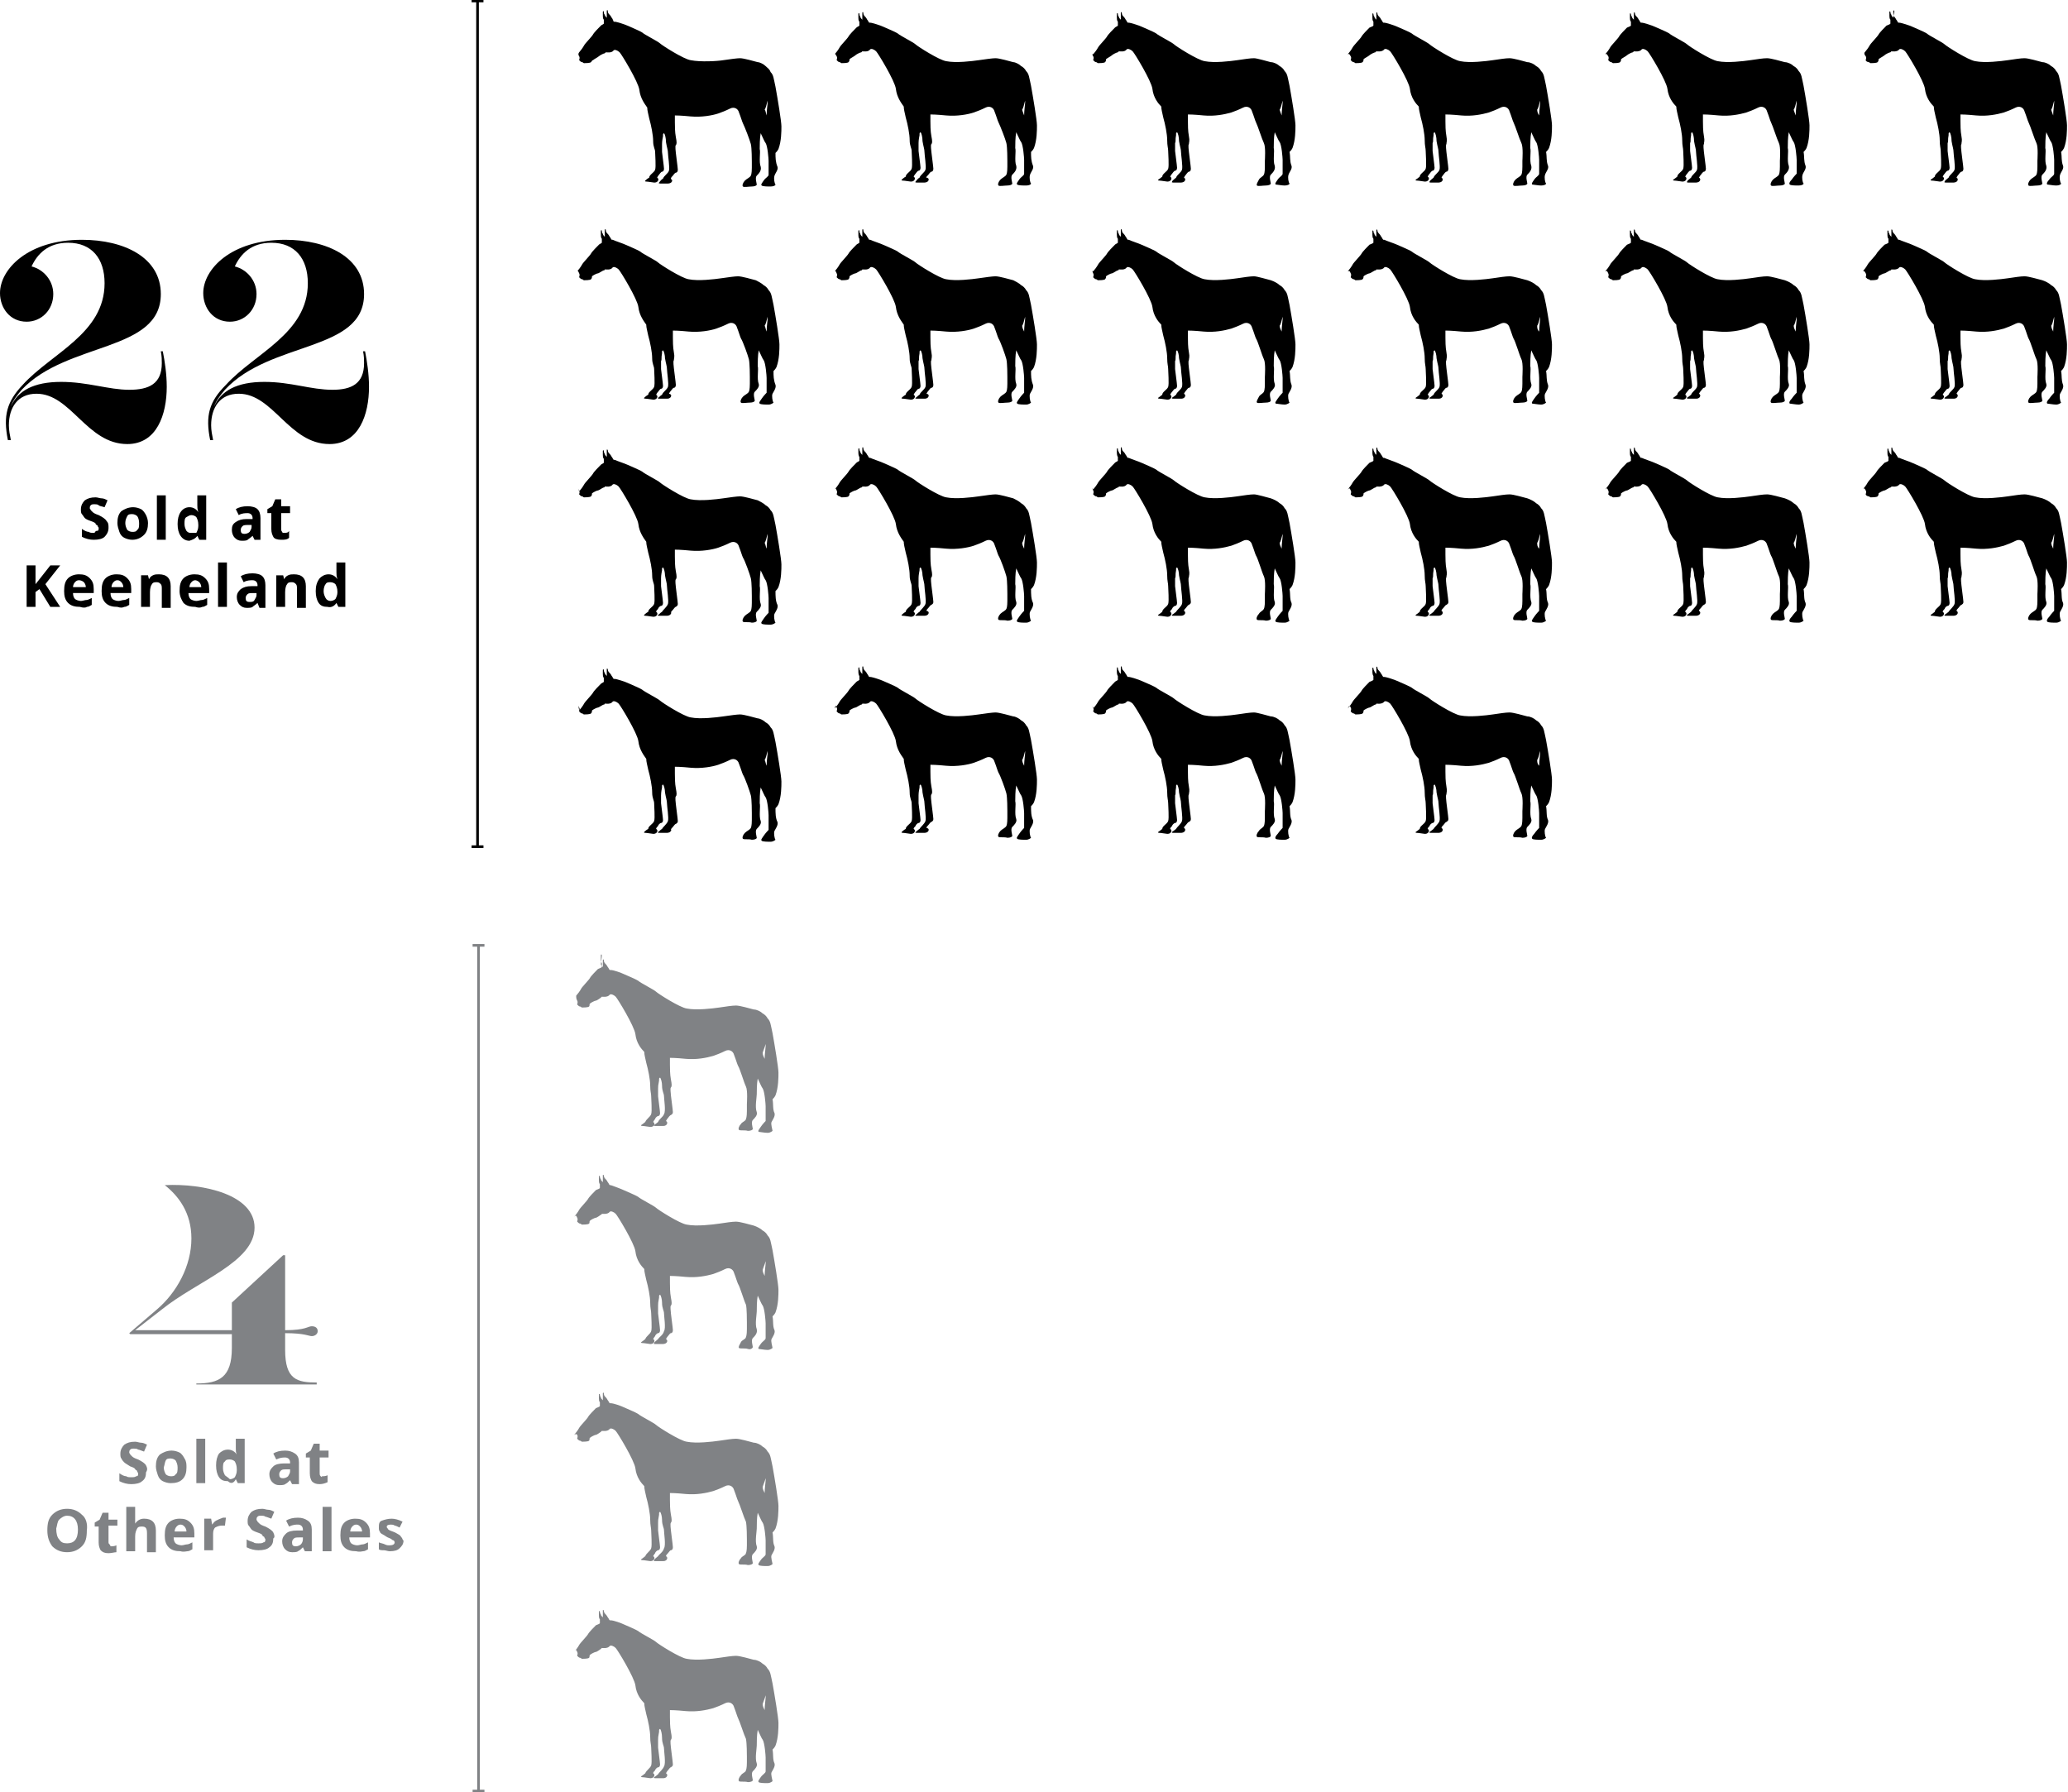 <svg enable-background="new 0 0 209.6 181.6" viewBox="0 0 209.6 181.6" xmlns="http://www.w3.org/2000/svg"><path d="m77.5 77c.1-.1.2-.5.3-.9v.2c0 .2-.1.8-.1 1.3-.1-.2-.1-.4-.2-.6m-18.8-5.3c.1.2 0 .3 0 .4.1.1.2.2.3.2s.1.1.2.1.6 0 .7-.1.1-.2.1-.3c.1-.1.5-.3.6-.3s.5-.3.6-.3.1-.1.1-.1c.1 0 .6.1.8-.2.1-.1.4 0 .6.2s1.9 3 2 3.8c.1.9.6 1.5.8 1.8 0 .3.1.6.2 1.1.2.7.4 1.7.4 2.3s.2.8.2 1.1.1 1.5 0 1.8-.6.5-.6.8c-.2.1-.4.3-.4.3s-.1.1.1.1.7.1.8.1.3 0 .4-.2-.1-.3-.1-.3c0-.1.1-.2.2-.3 0-.1.2-.3.3-.3s.2-.1.2-.3-.2-1.6-.2-1.7c0-.2 0-.7 0-.8s0-.3.1-.8c0-.3 0-.2.1-.3.1.1.2.5.2.8.1.6.2.8.2 1.1s.2 1.5.1 1.8-.5.6-.6.8c-.2.1-.3.3-.4.3 0 0-.1.1.1.1h.8s.3 0 .4-.2 0-.1 0-.1c0-.1.1-.2.2-.3s.2-.3.3-.3c.1-.1.2-.1.2-.3s-.2-1.6-.2-1.7-.1-.7 0-.8.1-.3 0-.8-.1-1.2-.1-1.5c0-.2 0-.4 0-.7.1 0 .6 0 1.6.1 1.1.1 2.2-.1 2.8-.3.3-.1.8-.3 1.2-.5s.8 0 .9.4c.2.5.3.9.4 1.1.2.3.7 1.7.8 2.1s.1 1.7.1 1.8 0 .5 0 .7c0 .1 0 .6-.1.8s-.4.3-.6.5-.3.5-.2.6.6 0 .9.1c.3 0 .5-.1.5-.2s-.2-.7 0-.9.5-.5.4-.8c-.2-.5 0-1.5-.1-1.8 0-.3 0-1.1.1-1.6.2.4.4.9.5 1 .2.3.3 1.6.3 1.8v.7.8s-.3.3-.5.6-.3.4-.2.5.6.1.9.1.5-.2.5-.2c-.1-.1-.2-.7-.1-.9s.4-.6.3-.9c-.2-.4-.2-.9-.2-1.4.1-.1.2-.2.3-.4.3-.8.3-1.8.3-2.3s-.4-2.9-.6-4c-.2-.9-.2-1.2-.5-1.5-.1-.2-.3-.4-.5-.5-.2-.2-.6-.4-.8-.4-.4-.1-1.4-.4-1.8-.4-.3 0-1 .1-1.7.2s-2.3.3-3.3.1c-.7-.1-2.9-1.5-3.1-1.7s-1.6-.9-1.8-1.1c-.3-.2-1.3-.6-1.5-.7s-1.1-.4-1.3-.4h-.1c-.1-.1-.1-.2-.2-.3-.1-.2-.2-.3-.3-.4s-.1-.3-.1-.3-.1-.1-.1 0v.4.3c-.1-.1-.2-.2-.2-.3-.1-.1-.1-.3-.1-.3 0-.1-.1-.1-.1 0v.4c0 .1 0 .3.1.4v.3.1c-.1.1-.2.1-.3.2-.2.2-.7.7-.8.9s-.8.9-.9 1.1-.4.6-.5.7c-.1-.6-.1-.5 0-.3"/><path d="m103.6 77c.1-.1.2-.5.3-.9v.2c0 .2-.1.8-.1 1.3-.1-.2-.2-.4-.2-.6m-18.8-5.3c.1.2 0 .3 0 .4.1.1.2.2.3.2s.1.1.2.1.6 0 .7-.1.1-.2.1-.3c.1-.1.5-.3.6-.3s.5-.3.6-.3.1-.1.1-.1c.1 0 .6.1.8-.2.1-.1.4 0 .6.2s1.9 3 2 3.8c.1.9.6 1.5.8 1.8 0 .3.1.6.2 1.1.2.7.4 1.7.4 2.3s.2.8.2 1.1.1 1.5 0 1.8-.6.5-.6.8c-.2.1-.4.3-.4.3s-.1.1.1.1.7.1.8.1.3 0 .4-.2-.1-.3-.1-.3c0-.1.1-.2.2-.3 0-.1.2-.3.3-.3s.2-.1.2-.3-.2-1.6-.2-1.7c0-.2 0-.7 0-.8s0-.3.1-.8c0-.3 0-.2.1-.3.1.1.2.5.2.8.1.6.2.8.2 1.1s.2 1.5.1 1.8-.5.6-.6.8c-.2.1-.3.3-.4.3 0 0-.1.1.1.1h.8s.3 0 .4-.2-.1-.3-.2-.3c0-.1.1-.2.2-.3s.2-.3.3-.3c.1-.1.2-.1.2-.3s-.2-1.6-.2-1.7-.1-.7 0-.8.1-.3 0-.8-.1-1.2-.1-1.5c0-.2 0-.4 0-.7.1 0 .6 0 1.6.1 1.1.1 2.2-.1 2.8-.3.3-.1.8-.3 1.2-.5s.8 0 .9.4c.2.5.3.9.4 1.1.2.3.7 1.7.8 2.1s.1 1.7.1 1.8 0 .5 0 .7c0 .1 0 .6-.1.8s-.4.3-.6.5-.3.5-.2.6.6 0 .9.1c.3 0 .5-.1.5-.2s-.2-.7 0-.9.5-.5.4-.8c-.2-.5 0-1.5-.1-1.8 0-.3 0-1.1.1-1.6.2.4.4.9.5 1 .2.3.3 1.6.3 1.8v.7.8s-.3.3-.5.6-.3.4-.2.5.6.1.9.1.5-.2.5-.2c-.1-.1-.2-.7-.1-.9s.4-.6.3-.9c-.2-.4-.2-.9-.2-1.4.1-.1.2-.2.3-.4.3-.8.3-1.8.3-2.3s-.4-2.9-.6-4c-.2-.9-.2-1.2-.5-1.5-.1-.2-.3-.4-.5-.5-.2-.2-.6-.4-.8-.4-.4-.1-1.4-.4-1.8-.4-.3 0-1 .1-1.7.2s-2.3.3-3.3.1c-.7-.1-2.9-1.5-3.1-1.7s-1.6-.9-1.8-1.1c-.3-.2-1.3-.6-1.5-.7s-1.1-.4-1.3-.4h-.1c-.1-.1-.1-.2-.2-.3-.1-.2-.2-.3-.3-.4s-.1-.3-.1-.3c0-.1-.1-.1-.1 0v.4.3c-.1-.1-.2-.2-.2-.3-.1-.1-.1-.3-.1-.3 0-.1-.1-.1-.1 0v.4s0 .3.1.4v.3.1c-.1.1-.2.1-.3.2-.2.2-.7.7-.8.9s-.8.9-.9 1.1-.4.6-.5.7c.1-.4.1-.3.2-.1"/><path d="m129.7 77c.1-.1.2-.5.3-.9v.2c0 .2-.1.8-.1 1.3-.1-.2-.2-.4-.2-.6m-18.9-5.3c.1.2 0 .3 0 .4.1.1.2.2.3.2s.1.1.2.1.6 0 .7-.1.1-.2.1-.3c.1-.1.5-.3.6-.3s.5-.3.6-.3.1-.1.1-.1c.1 0 .6.1.8-.2.1-.1.4 0 .6.2s1.9 3 2 3.8c.1.9.6 1.5.9 1.8 0 .3.1.6.2 1.1.2.7.4 1.7.4 2.3s.1.8.1 1.1.1 1.5 0 1.8-.6.5-.6.8c-.1.1-.4.3-.4.3s-.1.1.1.1.7.1.8.1.3 0 .4-.2-.1-.3-.1-.3c0-.1.1-.2.2-.3 0-.1.2-.3.3-.3s.2-.1.2-.3-.2-1.6-.2-1.7c0-.2 0-.7 0-.8.1-.2 0-.3.1-.8 0-.3 0-.2.1-.3.1.1.2.5.2.8.1.6.2.8.2 1.1s.2 1.5.1 1.8-.5.6-.6.8c-.1.1-.4.3-.4.3s-.1.1.1.1h.8s.3 0 .4-.2-.1-.3-.1-.3c0-.1.1-.2.2-.3s.2-.3.3-.3c.1-.1.2-.1.2-.3s-.2-1.6-.2-1.7-.1-.7 0-.8c0-.2.1-.3 0-.8s-.1-1.2-.1-1.5c0-.2 0-.4 0-.7.1 0 .6 0 1.6.1 1.1.1 2.1-.1 2.8-.3.3-.1.8-.3 1.2-.5s.8 0 .9.4c.2.5.3.9.4 1.1.2.3.6 1.7.8 2.1s.1 1.7.1 1.8 0 .5 0 .7c0 .1 0 .6-.1.8s-.4.3-.5.5c-.2.2-.3.5-.2.6s.6 0 .9.1c.3 0 .5-.1.5-.2s-.2-.7 0-.9.5-.5.4-.8c-.2-.5 0-1.5-.1-1.8 0-.3 0-1.1.1-1.6.2.4.4.9.5 1 .2.3.3 1.6.3 1.8v.7.8s-.3.3-.5.6c-.2.2-.3.4-.2.5s.6.1.9.1.5-.2.5-.2c-.1-.1-.2-.7-.1-.9s.4-.6.3-.9c-.2-.4-.1-.9-.2-1.4.1-.1.2-.2.3-.4.3-.8.3-1.8.3-2.3s-.4-2.9-.6-4c-.2-.9-.2-1.2-.5-1.5-.1-.2-.3-.4-.5-.5-.2-.2-.6-.4-.9-.4-.4-.1-1.4-.4-1.7-.4-.4 0-1 .1-1.7.2s-2.3.3-3.3.1c-.7-.1-2.9-1.5-3.1-1.7s-1.6-.9-1.8-1.1c-.3-.2-1.3-.6-1.5-.7s-1.1-.4-1.3-.4h-.1c-.1-.1-.1-.2-.2-.3-.1-.2-.2-.3-.3-.4s-.1-.3-.1-.3c0-.1-.1-.1-.1 0v.4.3c-.1-.1-.2-.2-.2-.3-.1-.1-.1-.3-.1-.3 0-.1-.1-.1-.1 0v.4s0 .3.1.4v.3.1c-.1.1-.2.1-.3.2-.2.2-.7.7-.8.9s-.8.9-.9 1.1-.4.6-.5.7c-.1-.4-.1-.3 0-.1"/><path d="m155.8 77c.1-.1.2-.5.3-.9v.2c0 .2-.1.8-.1 1.3-.2-.2-.2-.4-.2-.6m-18.9-5.3c.1.2 0 .3 0 .4.1.1.2.2.3.2s.1.1.2.1.6 0 .7-.1.1-.2.1-.3c.1-.1.5-.3.6-.3s.5-.3.6-.3.1-.1.1-.1.6.1.8-.2c.1-.1.4 0 .6.2s1.9 3 2 3.8c.1.9.6 1.5.9 1.8 0 .3.1.6.2 1.1.2.7.4 1.7.4 2.3s.1.8.1 1.1.1 1.5 0 1.8-.6.5-.6.8c-.1.1-.4.3-.4.3s-.1.1.1.1.7.1.8.1.3 0 .4-.2-.1-.3-.1-.3c0-.1.1-.2.2-.3 0-.1.2-.3.3-.3s.2-.1.2-.3-.2-1.6-.2-1.7c0-.2 0-.7 0-.8.1-.2 0-.3.1-.8 0-.3 0-.2.1-.3.1.1.2.5.2.8.1.6.2.8.2 1.1s.2 1.5.1 1.8-.5.6-.6.8c-.1.1-.4.3-.4.3s-.1.1.1.1h.8s.3 0 .4-.2-.1-.3-.1-.3c0-.1.1-.2.2-.3s.2-.3.3-.3c.1-.1.2-.1.2-.3s-.2-1.6-.2-1.7-.1-.7 0-.8c0-.2.1-.3 0-.8s-.1-1.2-.1-1.5c0-.2 0-.4 0-.7.1 0 .6 0 1.6.1 1.1.1 2.1-.1 2.8-.3.3-.1.8-.3 1.2-.5s.8 0 .9.4c.2.5.3.9.4 1.1.2.3.6 1.7.8 2.1s.1 1.7.1 1.8 0 .5 0 .7c0 .1 0 .6-.1.8s-.4.3-.6.5-.3.5-.2.6.6 0 .9.1c.3 0 .5-.1.5-.2s-.2-.7 0-.9.5-.5.4-.8c-.2-.5 0-1.5-.1-1.8 0-.3 0-1.1.1-1.6.2.4.4.9.5 1 .2.3.3 1.6.3 1.8v.7.8s-.3.3-.5.6c-.2.2-.3.4-.2.5s.6.1.9.1.5-.2.5-.2c-.1-.1-.2-.7-.1-.9s.4-.6.3-.9c-.2-.4-.1-.9-.2-1.4.1-.1.2-.2.3-.4.3-.8.3-1.8.3-2.3s-.4-2.9-.6-4c-.2-.9-.2-1.2-.5-1.5-.1-.2-.3-.4-.5-.5-.2-.2-.6-.4-.9-.4-.4-.1-1.4-.4-1.8-.4s-1 .1-1.7.2-2.3.3-3.3.1c-.7-.1-2.9-1.5-3.1-1.7s-1.6-.9-1.8-1.1c-.3-.2-1.3-.6-1.5-.7s-1.1-.4-1.3-.4h-.1c-.1-.1-.1-.2-.2-.3-.1-.2-.2-.3-.3-.4s-.1-.3-.1-.3-.1-.1-.1 0v.4.3c-.1-.1-.2-.2-.2-.3-.1-.1-.1-.3-.1-.3s-.1-.1-.1 0v.4s0 .3.1.4v.3.1c-.1.1-.2.1-.4.2-.2.2-.7.7-.8.9s-.8.9-.9 1.1-.4.6-.5.7c.2-.4.2-.3.3-.1"/><path d="m77.5 11.1c.1-.1.2-.5.3-.9v.2c0 .2-.1.8-.1 1.3-.1-.3-.1-.5-.2-.6m-18.8-5.4c.1.2 0 .3 0 .4.1.1.2.2.3.2s.1.1.2.1.6 0 .7-.1.1-.2.2-.2c.1-.1.5-.3.6-.4s.5-.3.6-.3c.1-.1.1-.1.1-.1.1 0 .6.1.8-.2.1-.1.4 0 .6.2s1.9 3 2 3.8c.1.9.6 1.5.8 1.8 0 .3.1.6.2 1.1.2.7.4 1.7.4 2.3s.2.8.2 1.1.1 1.5 0 1.8-.6.5-.6.8c-.2.1-.4.3-.4.3s-.1.1.1.1.7.1.8.1.3 0 .4-.2-.1-.3-.1-.3.1-.2.2-.3c0 0 .2-.3.3-.3s.2-.1.2-.3-.2-1.6-.2-1.7 0-.7 0-.8 0-.3.1-.8c0-.3 0-.2.1-.3.1.1.2.5.2.9.1.6.2.8.2 1.1s.2 1.5.1 1.8-.5.5-.6.8c-.2.1-.3.3-.4.4 0 0-.1.1.1.1h.8s.3 0 .4-.2-.1-.2-.1-.3.1-.2.2-.3c0 0 .2-.3.3-.3s.2-.1.2-.3-.2-1.6-.2-1.7-.1-.7 0-.8.1-.3 0-.8-.1-1.2-.1-1.5c0-.2 0-.5 0-.7.1 0 .6 0 1.6.1 1.1.1 2.2-.1 2.8-.3.3-.1.8-.3 1.2-.5s.8 0 .9.4c.2.5.3.9.4 1.1.2.4.7 1.7.8 2.1s.1 1.7.1 1.8 0 .5 0 .6 0 .6-.1.8-.4.3-.6.5-.3.5-.2.6.6 0 .9 0 .5-.1.5-.2-.2-.7 0-.9.5-.5.4-.9c-.2-.5 0-1.5-.1-1.8 0-.3 0-1.1.1-1.6.2.4.4.9.5 1 .2.3.3 1.6.3 1.8v.6.8c0 .2-.3.3-.5.6s-.3.4-.2.5.6.1.9.1.5-.1.5-.2c-.1-.1-.2-.6-.1-.9s.4-.6.3-.9c-.2-.5-.2-.9-.2-1.4.1-.1.2-.2.3-.4.3-.8.3-1.8.3-2.3s-.4-2.9-.6-4c-.2-.9-.2-1.2-.5-1.5-.1-.3-.3-.4-.5-.6s-.6-.4-.8-.4c-.4-.1-1.4-.4-1.8-.4-.3 0-1 .1-1.7.2-.6.1-2.3.2-3.3 0-.7-.1-2.9-1.5-3.1-1.7s-1.6-.9-1.8-1.1c-.3-.2-1.3-.6-1.5-.7s-1.1-.4-1.3-.4h-.1c-.1-.2-.1-.3-.2-.4-.1-.2-.2-.3-.3-.4s-.1-.3-.1-.3c0-.1-.1-.1-.1 0v.4.3c-.1-.1-.2-.2-.2-.3-.1-.1-.1-.2-.1-.3s-.1-.1-.1 0v.4c0 .1 0 .3.1.4v.3.1c-.1.1-.2.1-.3.2-.2.2-.7.7-.8.9s-.8.9-.9 1.1-.4.6-.5.7-.1.3 0 .4"/><path d="m103.6 11.1c.1-.1.2-.5.3-.9v.2c0 .2-.1.8-.1 1.3-.1-.3-.2-.5-.2-.6m-18.8-5.4c.1.2 0 .3 0 .4.1.1.2.2.3.2s.1.1.2.1.6 0 .7-.1.1-.2.1-.3c.1-.1.5-.3.6-.4s.5-.3.6-.3c.1-.1.1-.1.1-.1.1 0 .6.1.8-.2.1-.1.4 0 .6.2s1.9 3 2 3.8c.1.9.6 1.5.8 1.8 0 .3.1.6.2 1.1.2.7.4 1.7.4 2.3s.2.8.2 1.1.1 1.5 0 1.8-.6.5-.6.8c-.2.1-.4.3-.4.3s-.1.1.1.1.7.1.8.1.3 0 .4-.2-.1-.3-.1-.3.1-.2.2-.3c0 0 .2-.3.3-.3s.2-.1.2-.3-.2-1.6-.2-1.7c0-.2 0-.7 0-.8s0-.3.1-.8c0-.3 0-.2.1-.3.1.1.2.5.2.9.1.6.2.8.2 1.1s.2 1.5.1 1.8-.5.5-.6.8c-.2.1-.3.3-.4.4 0 0-.1.1.1.1h.8s.3 0 .4-.2-.1-.3-.2-.3.1-.2.2-.3c0 0 .2-.3.3-.3s.2-.1.2-.3-.2-1.6-.2-1.7-.1-.7 0-.8.1-.3 0-.8-.1-1.2-.1-1.5c0-.2 0-.5 0-.7.1 0 .6 0 1.6.1 1.1.1 2.2-.1 2.8-.3.3-.1.8-.3 1.2-.5s.8 0 .9.4c.2.5.3.9.4 1.1.2.4.7 1.7.8 2.1s.1 1.7.1 1.8 0 .5 0 .6 0 .6-.1.8-.4.3-.6.5-.3.5-.2.6.6 0 .9 0 .5-.1.5-.2-.2-.7 0-.9.5-.5.4-.9c-.2-.5 0-1.5-.1-1.8 0-.3 0-1.1.1-1.6.2.4.4.9.5 1 .2.3.3 1.6.3 1.8v.6.8c0 .2-.3.3-.5.6s-.3.4-.2.5.6.1.9.1.5-.1.5-.2c-.1-.1-.2-.6-.1-.9s.4-.6.3-.9c-.2-.5-.2-.9-.2-1.4.1-.1.2-.2.3-.4.3-.8.3-1.8.3-2.3s-.4-2.9-.6-4c-.2-.9-.2-1.2-.5-1.5-.1-.2-.3-.4-.5-.5-.2-.2-.6-.4-.8-.4-.4-.1-1.4-.4-1.8-.4-.3 0-1 .1-1.7.2s-2.3.3-3.3.1c-.7-.1-2.9-1.5-3.1-1.7s-1.6-.9-1.8-1.1c-.3-.2-1.3-.6-1.5-.7s-1.1-.4-1.3-.4h-.1c-.1-.1-.1-.2-.2-.3-.1-.2-.2-.3-.3-.4s-.1-.3-.1-.3c0-.1-.1-.1-.1 0v.4.3c-.1-.1-.2-.2-.2-.3-.1-.1-.1-.3-.1-.3 0-.1-.1-.1-.1 0v.4c0 .1 0 .3.1.4v.3.1c-.1.1-.2.1-.3.2-.2.2-.7.7-.8.9s-.8.9-.9 1.1-.4.6-.5.7c.1-.1.1.1.2.2"/><path d="m129.7 11.1c.1-.1.2-.5.3-.9v.2c0 .2-.1.8-.1 1.3-.1-.3-.2-.5-.2-.6m-18.9-5.4c.1.2 0 .3 0 .4.1.1.2.2.3.2s.1.1.2.1.6 0 .7-.1.1-.2.1-.3c.1-.1.5-.3.6-.4s.5-.3.6-.3c.1-.1.1-.1.1-.1.1 0 .6.1.8-.2.1-.1.4 0 .6.2s1.9 3 2 3.8c.1.9.6 1.5.9 1.8 0 .3.1.6.2 1.1.2.7.4 1.7.4 2.3s.1.8.1 1.1.1 1.5 0 1.8-.6.5-.6.8c-.1.1-.4.3-.4.3s-.1.1.1.1.7.1.8.1.3 0 .4-.2-.1-.3-.1-.3.1-.2.2-.3c0 0 .2-.3.3-.3s.2-.1.2-.3-.2-1.6-.2-1.7c0-.2 0-.7 0-.8.1-.2 0-.3.1-.8 0-.3 0-.2.1-.3.1.1.2.5.2.9.1.6.2.8.2 1.1s.2 1.5.1 1.8-.5.5-.6.8c-.1.1-.4.3-.4.4 0 0-.1.1.1.1h.8s.3 0 .4-.2-.1-.3-.1-.3.1-.2.2-.3c0 0 .2-.3.3-.3s.2-.1.2-.3-.2-1.6-.2-1.7-.1-.7 0-.8c0-.2.1-.3 0-.8s-.1-1.2-.1-1.5c0-.2 0-.5 0-.7.1 0 .6 0 1.6.1 1.1.1 2.1-.1 2.8-.3.3-.1.8-.3 1.2-.5s.8 0 .9.4c.2.5.3.9.4 1.1.2.4.6 1.7.8 2.1s.1 1.7.1 1.8 0 .5 0 .6 0 .6-.1.8-.4.3-.5.5-.3.5-.2.6.6 0 .9 0 .5-.1.5-.2-.2-.7 0-.9.5-.5.4-.9c-.2-.5 0-1.5-.1-1.8 0-.3 0-1.1.1-1.6.2.4.4.9.5 1 .2.3.3 1.6.3 1.8v.6.8c0 .2-.3.3-.5.6s-.3.4-.2.5c.1 0 .6.1.9.1s.5-.1.5-.2c-.1-.1-.2-.6-.1-.9s.4-.6.3-.9c-.2-.5-.1-.9-.2-1.4.1-.1.2-.2.3-.4.3-.8.3-1.8.3-2.3s-.4-2.9-.6-4c-.2-.9-.2-1.2-.5-1.5-.1-.2-.3-.4-.5-.5-.2-.2-.6-.4-.9-.4-.4-.1-1.4-.4-1.7-.4-.4 0-1 .1-1.7.2s-2.3.3-3.3.1c-.7-.1-2.9-1.5-3.1-1.7s-1.6-.9-1.8-1.1c-.3-.2-1.3-.6-1.5-.7s-1.1-.4-1.3-.4h-.1c-.1-.1-.1-.2-.2-.3-.1-.2-.2-.3-.3-.4s-.1-.3-.1-.3c0-.1-.1-.1-.1 0v.4.3c-.1-.1-.2-.2-.2-.3-.1-.1-.1-.3-.1-.3 0-.1-.1-.1-.1 0v.4c0 .1 0 .3.1.4v.3.1c-.1.1-.2.1-.3.2-.2.2-.7.7-.8.9s-.8.9-.9 1.1-.4.6-.5.7c-.1-.1-.1.1 0 .2"/><path d="m155.8 11.1c.1-.1.2-.5.3-.9v.2c0 .2-.1.8-.1 1.3-.2-.3-.2-.5-.2-.6m-18.9-5.4c.1.2 0 .3 0 .4.1.1.2.2.3.2s.1.1.2.1.6 0 .7-.1.1-.2.1-.3c.1-.1.5-.3.6-.4s.5-.3.6-.3c.1-.1.1-.1.1-.1s.6.1.8-.2c.1-.1.4 0 .6.2s1.9 3 2 3.8c.1.9.6 1.5.9 1.8 0 .3.1.6.2 1.1.2.7.4 1.7.4 2.3s.1.8.1 1.1.1 1.5 0 1.8-.6.5-.6.8c-.1.1-.4.3-.4.3s-.1.1.1.1.7.1.8.1.3 0 .4-.2-.1-.3-.1-.3.1-.2.2-.3c0 0 .2-.3.3-.3s.2-.1.2-.3-.2-1.6-.2-1.7c0-.2 0-.7 0-.8.1-.2 0-.3.1-.8 0-.3 0-.2.1-.3.1.1.2.5.2.9.1.6.2.8.2 1.1s.2 1.5.1 1.8-.5.5-.6.8c-.1.1-.4.3-.4.4 0 0-.1.1.1.1h.8s.3 0 .4-.2-.1-.3-.1-.3.1-.2.2-.3c0 0 .2-.3.3-.3s.2-.1.2-.3-.2-1.6-.2-1.7-.1-.7 0-.8c0-.2.1-.3 0-.8s-.1-1.2-.1-1.5c0-.2 0-.5 0-.7.1 0 .6 0 1.6.1 1.1.1 2.1-.1 2.8-.3.3-.1.8-.3 1.2-.5s.8 0 .9.4c.2.5.3.9.4 1.1.2.4.6 1.7.8 2.1s.1 1.7.1 1.8 0 .5 0 .6 0 .6-.1.8-.4.3-.6.5-.3.5-.2.6.6 0 .9 0 .5-.1.5-.2-.2-.7 0-.9.5-.5.4-.9c-.2-.5 0-1.5-.1-1.8 0-.3 0-1.1.1-1.6.2.4.4.9.5 1 .2.3.3 1.6.3 1.8v.6.8c0 .2-.3.3-.5.6s-.3.4-.2.5c.1 0 .6.1.9.1s.5-.1.5-.2c-.1-.1-.2-.6-.1-.9s.4-.6.3-.9c-.2-.5-.1-.9-.2-1.4.1-.1.2-.2.3-.4.3-.8.3-1.8.3-2.3s-.4-2.9-.6-4c-.2-.9-.2-1.2-.5-1.5-.1-.2-.3-.4-.5-.5-.2-.2-.6-.4-.9-.4-.4-.1-1.4-.4-1.8-.4s-1 .1-1.7.2-2.3.3-3.3.1c-.7-.1-2.9-1.5-3.1-1.7s-1.6-.9-1.8-1.1c-.3-.2-1.3-.6-1.5-.7s-1.1-.4-1.3-.4h-.1c-.1-.1-.1-.2-.2-.3-.1-.2-.2-.3-.3-.4s-.1-.3-.1-.3-.1-.1-.1 0v.4.3c-.1-.1-.2-.2-.2-.3-.1-.1-.1-.3-.1-.3s-.1-.1-.1 0v.4c0 .1 0 .3.1.4v.3.1c-.1.1-.2.1-.4.2-.2.2-.7.7-.8.9s-.8.9-.9 1.1-.4.6-.5.7c.2-.1.2.1.3.2"/><path d="m181.8 11.1c.1-.1.2-.5.3-.9v.2c0 .2-.1.8-.1 1.3-.1-.3-.2-.5-.2-.6m-18.8-5.4c.1.2 0 .3 0 .4.1.1.2.2.3.2s.1.1.2.1.6 0 .7-.1.1-.2.1-.3c.1-.1.5-.3.6-.4s.5-.3.6-.3c.1-.1.1-.1.1-.1s.6.1.8-.2c.1-.1.4 0 .6.2s1.9 3 2 3.8c.1.9.6 1.5.9 1.8 0 .3.1.6.2 1.1.2.7.4 1.7.4 2.3s.1.8.1 1.1.1 1.5 0 1.8-.6.5-.6.8c-.1.1-.4.3-.4.3s-.1.1.1.1.7.1.8.1.3 0 .4-.2-.1-.3-.1-.3.1-.2.2-.3c0 0 .2-.3.3-.3s.2-.1.2-.3-.2-1.6-.2-1.7c0-.2 0-.7 0-.8.1-.2 0-.3.1-.8 0-.3 0-.2.1-.3.1.1.2.5.2.9.1.6.2.8.2 1.1s.2 1.5.1 1.8-.5.5-.6.8c-.1.1-.4.3-.4.4 0 0-.1.1.1.1h.8s.3 0 .4-.2-.1-.3-.1-.3.1-.2.2-.3c0 0 .2-.3.3-.3s.2-.1.2-.3-.2-1.6-.2-1.7-.1-.7 0-.8c0-.2.1-.3 0-.8s-.1-1.2-.1-1.5c0-.2 0-.5 0-.7.1 0 .6 0 1.6.1 1.1.1 2.1-.1 2.8-.3.3-.1.8-.3 1.2-.5s.8 0 .9.4c.2.5.3.9.4 1.1.2.4.6 1.7.8 2.1s.1 1.7.1 1.8 0 .5 0 .6 0 .6-.1.8-.4.3-.6.5-.3.5-.2.6.6 0 .9 0 .5-.1.5-.2-.2-.7 0-.9.5-.5.4-.9c-.2-.5 0-1.5-.1-1.8 0-.3 0-1.1.1-1.6.2.4.4.9.5 1 .2.3.3 1.6.3 1.8v.6.8s-.3.3-.5.6c-.2.2-.3.4-.2.5s.6.1.9.1.5-.1.5-.2c-.1-.1-.2-.6-.1-.9s.4-.6.3-.9c-.2-.5-.1-.9-.2-1.4.1-.1.2-.2.3-.4.3-.8.3-1.8.3-2.3s-.4-2.9-.6-4c-.2-.9-.2-1.2-.5-1.5-.1-.2-.3-.4-.5-.5-.2-.2-.6-.4-.9-.4-.4-.1-1.4-.4-1.8-.4s-1 .1-1.7.2-2.3.3-3.3.1c-.7-.1-2.9-1.5-3.1-1.7s-1.6-.9-1.8-1.1c-.3-.2-1.3-.6-1.5-.7s-1.1-.4-1.3-.4h-.1c-.1-.1-.1-.2-.2-.3-.1-.2-.2-.3-.3-.4s-.1-.3-.1-.3-.1-.1-.1 0v.4.3c-.1-.1-.2-.2-.2-.3-.1-.1-.1-.3-.1-.3s-.1-.1-.1 0v.4c0 .1 0 .3.1.4v.3.1c-.1.1-.2.1-.4.2-.2.2-.7.7-.8.9s-.8.9-.9 1.1-.4.6-.5.7c.2-.1.2.1.3.2"/><path d="m207.9 11.1c.1-.1.2-.5.3-.9v.2c0 .2-.1.8-.1 1.3-.1-.3-.2-.5-.2-.6m-18.8-5.4c.1.2 0 .3 0 .4s.2.2.3.2.1.1.2.1.6 0 .7-.1.1-.2.1-.3c.1-.1.5-.3.6-.4s.5-.3.6-.3c.1-.1.1-.1.1-.1s.6.1.8-.2c.1-.1.4 0 .6.2s1.9 3 2 3.8c.1.9.6 1.5.9 1.8 0 .3.1.6.2 1.1.2.7.4 1.7.4 2.3s.1.8.1 1.1.1 1.5 0 1.8-.6.5-.6.8c-.1.1-.4.3-.4.3s-.1.1.1.1.7.1.8.1.3 0 .4-.2-.1-.3-.1-.3.1-.2.2-.3c0 0 .2-.3.3-.3s.2-.1.2-.3-.2-1.6-.2-1.7c0-.2 0-.7 0-.8.1-.2 0-.3.1-.8 0-.3 0-.2.1-.3.1.1.2.5.2.9.1.6.2.8.2 1.1s.2 1.5.1 1.8-.5.5-.6.8c-.1.1-.4.3-.4.4 0 0-.1.1.1.1h.8s.3 0 .4-.2-.1-.3-.1-.3.1-.2.2-.3c0 0 .2-.3.3-.3s.2-.1.2-.3-.2-1.6-.2-1.7-.1-.7 0-.8c0-.2.1-.3 0-.8s-.1-1.2-.1-1.5c0-.2 0-.5 0-.7.1 0 .6 0 1.6.1 1.1.1 2.1-.1 2.8-.3.3-.1.8-.3 1.2-.5s.8 0 .9.4c.2.5.3.9.4 1.1.2.4.6 1.7.8 2.1s.1 1.7.1 1.8 0 .5 0 .6 0 .6-.1.8-.4.3-.6.5-.3.5-.2.6.6 0 .9 0 .5-.1.5-.2-.2-.7 0-.9.5-.5.4-.9c-.2-.5 0-1.5-.1-1.8 0-.3 0-1.1.1-1.6.2.4.4.9.5 1 .2.3.3 1.6.3 1.8v.6.8c0 .2-.3.3-.5.6-.2.2-.3.4-.2.5.1 0 .6.1.9.1s.5-.1.5-.2c-.1-.1-.2-.6-.1-.9s.4-.6.3-.9c-.2-.5-.1-.9-.2-1.4.1-.1.2-.2.3-.4.3-.8.3-1.8.3-2.3s-.4-2.9-.6-4c-.2-.9-.2-1.2-.5-1.5-.1-.2-.3-.4-.5-.5-.2-.2-.6-.4-.9-.4-.4-.1-1.4-.4-1.8-.4s-1 .1-1.7.2-2.3.3-3.3.1c-.7-.1-2.9-1.5-3.1-1.7s-1.6-.9-1.8-1.1c-.3-.2-1.3-.6-1.5-.7s-1.1-.4-1.3-.4h-.1c-.1-.1-.1-.2-.2-.3-.1-.2-.2-.3-.3-.4.1-.3.1-.5.1-.5s-.1-.1-.1 0v.4.3c-.1-.1-.2-.2-.2-.3-.1-.1-.1-.3-.1-.3s-.1-.1-.1 0v.4c0 .1 0 .3.1.4v.3.1c-.1.1-.2.1-.4.2-.2.2-.7.7-.8.9s-.8.9-.9 1.1-.4.6-.5.7 0 .3.1.4"/><path d="m77.5 33c.1-.1.2-.5.3-.9v.2c0 .2-.1.8-.1 1.3-.1-.2-.1-.4-.2-.6m-18.8-5.3c.1.2 0 .3 0 .4.1.1.2.2.3.2s.1.1.2.1.6 0 .7-.1.1-.2.1-.3c.1-.1.5-.3.6-.3s.5-.3.6-.3.1-.1.1-.1c.1 0 .6.1.8-.2.1-.1.4 0 .6.2s1.9 3 2 3.8c.1.9.6 1.5.8 1.8 0 .3.1.6.2 1.1.2.7.4 1.7.4 2.3s.2.8.2 1.1.1 1.5 0 1.8-.6.5-.6.8c-.2.1-.4.3-.4.3s-.1.1.1.1.7.1.8.1.3 0 .4-.2-.1-.3-.1-.3.1-.2.2-.3.2-.3.3-.3.2-.1.2-.3-.2-1.6-.2-1.7c0-.2 0-.7 0-.8.1-.2 0-.3.1-.8 0-.3 0-.2.1-.3.1.1.2.5.2.8.1.6.2.8.2 1.1s.2 1.5.1 1.8-.5.5-.6.8c-.2.1-.3.3-.4.3 0 0-.1.1.1.1h.8c.1 0 .3 0 .4-.2s-.1-.3-.2-.3c0 0 .1-.2.2-.3s.2-.3.3-.3.2-.1.2-.3-.2-1.6-.2-1.7-.1-.7 0-.8c0-.2.1-.3 0-.8s-.1-1.2-.1-1.5c0-.2 0-.5 0-.7.1 0 .6 0 1.6.1 1.1.1 2.2-.1 2.8-.3.3-.1.8-.3 1.2-.5s.8 0 .9.4c.2.5.3.9.4 1.1.2.3.7 1.7.8 2.1s.1 1.7.1 1.8 0 .5 0 .7c0 .1 0 .6-.1.8s-.4.3-.6.5-.3.5-.2.6.6 0 .9 0 .5-.1.5-.2-.2-.7 0-.9.5-.5.4-.8c-.2-.5 0-1.5-.1-1.8 0-.3 0-1.1.1-1.6.2.4.4.9.5 1 .2.3.3 1.6.3 1.8v.7.8s-.3.3-.5.6-.3.4-.2.5.6.1.9.1.5-.2.5-.2c-.1-.1-.2-.7-.1-.9s.4-.6.3-.9c-.2-.5-.2-.9-.2-1.4.1-.1.2-.2.3-.4.3-.8.3-1.8.3-2.3s-.4-2.9-.6-4c-.2-.9-.2-1.2-.5-1.5-.1-.2-.3-.4-.5-.5-.2-.2-.6-.4-.8-.5-.4-.1-1.4-.4-1.8-.4-.3 0-1 .1-1.7.2s-2.3.3-3.3.1c-.7-.1-2.9-1.5-3.1-1.7s-1.6-.9-1.8-1.1c-.3-.2-1.3-.6-1.5-.7s-1.1-.4-1.3-.5h-.1c-.1-.1-.1-.2-.2-.3-.1-.2-.2-.3-.3-.4s-.1-.3-.1-.3c0-.1-.1-.1-.1 0v.4.3c-.1-.1-.2-.2-.2-.3-.1-.1-.1-.3-.1-.3 0-.1-.1-.1-.1 0v.4c0 .1 0 .3.1.4v.3.1c-.1.1-.2.1-.3.2-.2.2-.7.7-.8.9s-.8.9-.9 1.1-.4.6-.5.7c.1-.1.1 0 .2.2"/><path d="m103.6 33c.1-.1.2-.5.3-.9v.2c0 .2-.1.8-.1 1.3-.1-.2-.2-.4-.2-.6m-18.8-5.3c.1.2 0 .3 0 .4.1.1.2.2.3.2s.1.1.2.1.6 0 .7-.1.1-.2.1-.3c.1-.1.5-.3.6-.3s.5-.3.6-.3.1-.1.1-.1c.1 0 .6.1.8-.2.1-.1.4 0 .6.2s1.9 3 2 3.8c.1.9.6 1.5.8 1.8 0 .3.1.6.2 1.1.2.7.4 1.7.4 2.3s.2.8.2 1.1.1 1.5 0 1.8-.6.5-.6.8c-.2.1-.4.3-.4.3s-.1.1.1.1.7.1.8.1.3 0 .4-.2-.1-.3-.1-.3.1-.2.2-.3.2-.3.3-.3.2-.1.2-.3-.2-1.6-.2-1.7c0-.2 0-.7 0-.8.1-.2 0-.3.1-.8 0-.3 0-.2.1-.3.1.1.2.5.2.8.1.6.2.8.2 1.1s.2 1.5.1 1.8-.5.5-.6.8c-.2.1-.3.3-.4.3 0 0-.1.1.1.1h.8c.1 0 .3 0 .4-.2s-.1-.3-.2-.3c0 0 .1-.2.2-.3s.2-.3.3-.3.2-.1.2-.3-.2-1.6-.2-1.7-.1-.7 0-.8c0-.2.1-.3 0-.8s-.1-1.2-.1-1.5c0-.2 0-.5 0-.7.1 0 .6 0 1.6.1 1.1.1 2.2-.1 2.8-.3.3-.1.8-.3 1.2-.5s.8 0 .9.4c.2.5.3.9.4 1.1.2.3.7 1.7.8 2.1s.1 1.7.1 1.8 0 .5 0 .7c0 .1 0 .6-.1.8s-.4.3-.6.5-.3.5-.2.6.6 0 .9 0 .5-.1.5-.2-.2-.7 0-.9.5-.5.4-.8c-.2-.5 0-1.5-.1-1.8 0-.3 0-1.1.1-1.6.2.4.4.9.5 1 .2.3.3 1.6.3 1.8v.7.8s-.3.3-.5.6-.3.4-.2.5.6.1.9.1.5-.2.5-.2c-.1-.1-.2-.7-.1-.9s.4-.6.3-.9c-.2-.5-.2-.9-.2-1.4.1-.1.2-.2.3-.4.3-.8.3-1.8.3-2.3s-.4-2.9-.6-4c-.2-.9-.2-1.2-.5-1.5-.1-.2-.3-.4-.5-.5-.2-.2-.6-.4-.8-.5-.4-.1-1.4-.4-1.8-.4-.3 0-1 .1-1.7.2s-2.3.3-3.3.1c-.7-.1-2.9-1.5-3.1-1.7s-1.6-.9-1.8-1.1c-.3-.2-1.3-.6-1.5-.7s-1.1-.4-1.3-.5h-.1c-.1-.1-.1-.2-.2-.3-.1-.2-.2-.3-.3-.4s-.1-.3-.1-.3c0-.1-.1-.1-.1 0v.4.3c-.1-.1-.2-.2-.2-.3-.1-.1-.1-.3-.1-.3 0-.1-.1-.1-.1 0v.4c0 .1 0 .3.1.4v.3.1c-.1.1-.2.1-.3.2-.2.2-.7.7-.8.9s-.8.9-.9 1.1-.4.6-.5.7c.1-.1.1 0 .2.2"/><path d="m129.7 33c.1-.1.2-.5.3-.9v.2c0 .2-.1.8-.1 1.3-.1-.2-.2-.4-.2-.6m-18.9-5.3c.1.2 0 .3 0 .4.1.1.2.2.3.2s.1.1.2.1.6 0 .7-.1.1-.2.1-.3c.1-.1.5-.3.6-.3s.5-.3.6-.3.1-.1.1-.1c.1 0 .6.1.8-.2.1-.1.4 0 .6.2s1.9 3 2 3.8c.1.9.6 1.5.9 1.8 0 .3.1.6.2 1.1.2.7.4 1.7.4 2.3s.1.8.1 1.1.1 1.5 0 1.8-.6.5-.6.8c-.1.1-.4.3-.4.3s-.1.1.1.1.7.1.8.1.3 0 .4-.2-.1-.3-.1-.3.1-.2.2-.3.2-.3.3-.3.2-.1.2-.3-.2-1.6-.2-1.7c0-.2 0-.7 0-.8.1-.2 0-.3.1-.8 0-.3 0-.2.1-.3.1.1.2.5.2.8.1.6.2.8.2 1.1s.2 1.5.1 1.8-.5.5-.6.8c-.1.1-.4.3-.4.3s-.1.1.1.1h.8c.1 0 .3 0 .4-.2s-.1-.3-.1-.3.1-.2.2-.3.2-.3.3-.3.2-.1.2-.3-.2-1.6-.2-1.7-.1-.7 0-.8c0-.2.1-.3 0-.8s-.1-1.2-.1-1.5c0-.2 0-.5 0-.7.1 0 .6 0 1.6.1 1.1.1 2.1-.1 2.8-.3.3-.1.8-.3 1.2-.5s.8 0 .9.4c.2.5.3.9.4 1.1.2.3.6 1.7.8 2.1s.1 1.7.1 1.8 0 .5 0 .7c0 .1 0 .6-.1.8s-.4.3-.5.5-.3.5-.2.6.6 0 .9 0 .5-.1.5-.2-.2-.7 0-.9.5-.5.4-.8c-.2-.5 0-1.5-.1-1.8 0-.3 0-1.1.1-1.6.2.4.4.9.5 1 .2.3.3 1.6.3 1.8v.7.8s-.3.3-.5.6-.3.4-.2.5c.1 0 .6.1.9.1s.5-.2.5-.2c-.1-.1-.2-.7-.1-.9s.4-.6.3-.9c-.2-.5-.1-.9-.2-1.4.1-.1.2-.2.3-.4.3-.8.3-1.8.3-2.3s-.4-2.9-.6-4c-.2-.9-.2-1.2-.5-1.5-.1-.2-.3-.4-.5-.5-.2-.2-.6-.4-.9-.5-.4-.1-1.4-.4-1.7-.4-.4 0-1 .1-1.7.2s-2.3.3-3.3.1c-.7-.1-2.9-1.5-3.1-1.7s-1.6-.9-1.8-1.1c-.3-.2-1.3-.6-1.5-.7s-1.1-.4-1.3-.5h-.1c-.1-.1-.1-.2-.2-.3-.1-.2-.2-.3-.3-.4s-.1-.3-.1-.3c0-.1-.1-.1-.1 0v.4.3c-.1-.1-.2-.2-.2-.3-.1-.1-.1-.3-.1-.3 0-.1-.1-.1-.1 0v.4c0 .1 0 .3.1.4v.3.1c-.1.1-.2.1-.3.2-.2.2-.7.7-.8.9s-.8.9-.9 1.1-.4.6-.5.7c-.1-.1-.1 0 0 .2"/><path d="m155.8 33c.1-.1.2-.5.3-.9v.2c0 .2-.1.8-.1 1.3-.2-.2-.2-.4-.2-.6m-18.9-5.3c.1.2 0 .3 0 .4.1.1.2.2.3.2s.1.1.2.1.6 0 .7-.1.1-.2.1-.3c.1-.1.5-.3.6-.3s.5-.3.6-.3.1-.1.1-.1.6.1.8-.2c.1-.1.4 0 .6.2s1.9 3 2 3.8c.1.9.6 1.5.9 1.8 0 .3.1.6.2 1.1.2.7.4 1.7.4 2.3s.1.8.1 1.1.1 1.5 0 1.8-.6.5-.6.8c-.1.1-.4.3-.4.3s-.1.1.1.1.7.1.8.1.3 0 .4-.2-.1-.3-.1-.3.1-.2.2-.3.2-.3.3-.3.2-.1.2-.3-.2-1.6-.2-1.7c0-.2 0-.7 0-.8.1-.2 0-.3.1-.8 0-.3 0-.2.1-.3.1.1.2.5.2.8.1.6.2.8.2 1.1s.2 1.5.1 1.8-.5.5-.6.8c-.1.1-.4.3-.4.3s-.1.1.1.1h.8c.1 0 .3 0 .4-.2s-.1-.3-.1-.3.1-.2.2-.3.2-.3.3-.3.2-.1.2-.3-.2-1.6-.2-1.7-.1-.7 0-.8c0-.2.1-.3 0-.8s-.1-1.2-.1-1.5c0-.2 0-.5 0-.7.1 0 .6 0 1.6.1 1.1.1 2.1-.1 2.8-.3.3-.1.8-.3 1.2-.5s.8 0 .9.4c.2.5.3.9.4 1.1.2.3.6 1.7.8 2.1s.1 1.7.1 1.8 0 .5 0 .7c0 .1 0 .6-.1.8s-.4.3-.6.5-.3.5-.2.6.6 0 .9 0 .5-.1.5-.2-.2-.7 0-.9.5-.5.4-.8c-.2-.5 0-1.5-.1-1.8 0-.3 0-1.1.1-1.6.2.4.4.9.5 1 .2.3.3 1.6.3 1.8v.7.8s-.3.3-.5.6-.3.4-.2.5c.1 0 .6.1.9.1s.5-.2.5-.2c-.1-.1-.2-.7-.1-.9s.4-.6.3-.9c-.2-.5-.1-.9-.2-1.4.1-.1.2-.2.3-.4.3-.8.3-1.8.3-2.3s-.4-2.9-.6-4c-.2-.9-.2-1.2-.5-1.5-.1-.2-.3-.4-.5-.5-.2-.2-.6-.4-.9-.5-.4-.1-1.4-.4-1.8-.4s-1 .1-1.7.2-2.3.3-3.3.1c-.7-.1-2.9-1.5-3.1-1.7s-1.6-.9-1.8-1.1c-.3-.2-1.3-.6-1.5-.7s-1.1-.4-1.3-.5h-.1c-.1-.1-.1-.2-.2-.3-.1-.2-.2-.3-.3-.4s-.1-.3-.1-.3-.1-.1-.1 0v.4.3c-.1-.1-.2-.2-.2-.3-.1-.1-.1-.3-.1-.3s-.1-.1-.1 0v.4c0 .1 0 .3.1.4v.3.1c-.1.1-.2.1-.4.2-.2.2-.7.7-.8.9s-.8.9-.9 1.1-.4.6-.5.7c.2-.1.2 0 .3.2"/><path d="m181.8 33c.1-.1.2-.5.3-.9v.2c0 .2-.1.8-.1 1.3-.1-.2-.2-.4-.2-.6m-18.8-5.3c.1.2 0 .3 0 .4.1.1.2.2.3.2s.1.1.2.1.6 0 .7-.1.1-.2.1-.3c.1-.1.5-.3.6-.3s.5-.3.6-.3.1-.1.1-.1.6.1.8-.2c.1-.1.4 0 .6.2s1.9 3 2 3.8c.1.9.6 1.5.9 1.8 0 .3.1.6.2 1.1.2.7.4 1.7.4 2.3s.1.8.1 1.1.1 1.5 0 1.8-.6.5-.6.8c-.1.1-.4.3-.4.3s-.1.1.1.1.7.1.8.1.3 0 .4-.2-.1-.3-.1-.3.1-.2.2-.3.2-.3.3-.3.2-.1.2-.3-.2-1.6-.2-1.7c0-.2 0-.7 0-.8.1-.2 0-.3.1-.8 0-.3 0-.2.1-.3.1.1.2.5.2.8.1.6.2.8.2 1.1s.2 1.5.1 1.8-.5.5-.6.8c-.1.1-.4.3-.4.3s-.1.1.1.1h.8c.1 0 .3 0 .4-.2s-.1-.3-.1-.3.1-.2.2-.3.2-.3.3-.3.2-.1.2-.3-.2-1.6-.2-1.7-.1-.7 0-.8c0-.2.1-.3 0-.8s-.1-1.2-.1-1.5c0-.2 0-.5 0-.7.1 0 .6 0 1.6.1 1.1.1 2.1-.1 2.8-.3.3-.1.8-.3 1.2-.5s.8 0 .9.4c.2.5.3.9.4 1.1.2.3.6 1.7.8 2.1s.1 1.7.1 1.8 0 .5 0 .7c0 .1 0 .6-.1.8s-.4.3-.6.5-.3.5-.2.6.6 0 .9 0 .5-.1.5-.2-.2-.7 0-.9.5-.5.4-.8c-.2-.5 0-1.5-.1-1.8 0-.3 0-1.1.1-1.6.2.4.4.9.5 1 .2.3.3 1.6.3 1.8v.7.8s-.3.3-.5.6c-.2.2-.3.4-.2.5.1 0 .6.1.9.1s.5-.2.5-.2c-.1-.1-.2-.7-.1-.9s.4-.6.3-.9c-.2-.5-.1-.9-.2-1.4.1-.1.2-.2.3-.4.3-.8.3-1.8.3-2.3s-.4-2.9-.6-4c-.2-.9-.2-1.2-.5-1.5-.1-.2-.3-.4-.5-.5-.2-.2-.6-.4-.9-.5-.4-.1-1.4-.4-1.8-.4s-1 .1-1.7.2-2.3.3-3.3.1c-.7-.1-2.9-1.5-3.1-1.7s-1.6-.9-1.8-1.1c-.3-.2-1.3-.6-1.5-.7s-1.1-.4-1.3-.5h-.1c-.1-.1-.1-.2-.2-.3-.1-.2-.2-.3-.3-.4s-.1-.3-.1-.3-.1-.1-.1 0v.4.3c-.1-.1-.2-.2-.2-.3-.1-.1-.1-.3-.1-.3s-.1-.1-.1 0v.4c0 .1 0 .3.1.4v.3.1c-.1.1-.2.1-.4.2-.2.2-.7.7-.8.9s-.8.9-.9 1.1-.4.6-.5.7c.2-.1.2 0 .3.2"/><path d="m207.9 33c.1-.1.2-.5.3-.9v.2c0 .2-.1.8-.1 1.3-.1-.2-.2-.4-.2-.6m-18.8-5.3c.1.2 0 .3 0 .4.1.1.2.2.3.2s.1.1.2.1.6 0 .7-.1.1-.2.1-.3c.1-.1.5-.3.6-.3s.5-.3.6-.3.1-.1.1-.1.6.1.8-.2c.1-.1.4 0 .6.2s1.9 3 2 3.8c.1.9.6 1.5.9 1.8 0 .3.1.6.2 1.1.2.7.4 1.7.4 2.3s.1.8.1 1.1.1 1.5 0 1.8-.6.5-.6.8c-.1.1-.4.3-.4.3s-.1.1.1.1.7.1.8.1.3 0 .4-.2-.1-.3-.1-.3.1-.2.2-.3.2-.3.3-.3.2-.1.2-.3-.2-1.6-.2-1.7c0-.2 0-.7 0-.8.1-.2 0-.3.1-.8 0-.3 0-.2.1-.3.1.1.2.5.2.8.1.6.2.8.2 1.1s.2 1.5.1 1.8-.5.5-.6.8c-.1.1-.4.3-.4.3s-.1.1.1.1h.8c.1 0 .3 0 .4-.2s-.1-.3-.1-.3.1-.2.2-.3.2-.3.3-.3.2-.1.2-.3-.2-1.6-.2-1.7-.1-.7 0-.8c0-.2.1-.3 0-.8s-.1-1.2-.1-1.5c0-.2 0-.5 0-.7.1 0 .6 0 1.6.1 1.1.1 2.1-.1 2.8-.3.3-.1.8-.3 1.2-.5s.8 0 .9.4c.2.5.3.9.4 1.1.2.3.6 1.7.8 2.1s.1 1.7.1 1.8 0 .5 0 .7c0 .1 0 .6-.1.8s-.4.3-.6.5-.3.5-.2.6.6 0 .9 0 .5-.1.5-.2-.2-.7 0-.9.5-.5.4-.8c-.2-.5 0-1.5-.1-1.8 0-.3 0-1.1.1-1.6.2.4.4.9.5 1 .2.3.3 1.6.3 1.8v.7.8s-.3.3-.5.6c-.2.2-.3.4-.2.5.1 0 .6.1.9.1s.5-.2.5-.2c-.1-.1-.2-.7-.1-.9s.4-.6.3-.9c-.2-.5-.1-.9-.2-1.4.1-.1.2-.2.3-.4.3-.8.3-1.8.3-2.3s-.4-2.9-.6-4c-.2-.9-.2-1.2-.5-1.5-.1-.2-.3-.4-.5-.5-.2-.2-.6-.4-.9-.5-.4-.1-1.4-.4-1.8-.4s-1 .1-1.7.2-2.3.3-3.3.1c-.7-.1-2.9-1.5-3.1-1.7s-1.6-.9-1.8-1.1c-.3-.2-1.3-.6-1.5-.7s-1.1-.4-1.3-.5h-.1c-.1-.1-.1-.2-.2-.3-.1-.2-.2-.3-.3-.4s-.1-.3-.1-.3-.1-.1-.1 0v.4.3c-.1-.1-.2-.2-.2-.3-.1-.1-.1-.3-.1-.3s-.1-.1-.1 0v.4c0 .1 0 .3.1.4v.3.1c-.1.1-.2.1-.4.2-.2.2-.7.7-.8.9s-.8.9-.9 1.1-.4.6-.5.7c.1-.1.2 0 .3.2"/><path d="m77.5 55c.1-.1.2-.5.3-.9v.2c0 .2-.1.8-.1 1.3-.1-.2-.1-.4-.2-.6m-18.8-5.3c.1.2 0 .3 0 .4.1.1.2.2.3.2s.1.1.2.1.6 0 .7-.1.1-.2.1-.3c.1-.1.5-.3.6-.3s.5-.3.6-.3.1-.1.1-.1c.1 0 .6.1.8-.2.1-.1.4 0 .6.2s1.9 3 2 3.8c.1.9.6 1.5.8 1.8 0 .3.1.6.2 1.1.2.7.4 1.7.4 2.3s.2.8.2 1.1.1 1.5 0 1.8-.6.5-.6.8c-.2.1-.4.3-.4.3s-.1.1.1.1.7.1.8.1.3 0 .4-.2-.1-.3-.1-.3c0-.1.1-.2.2-.3 0-.1.2-.3.3-.3s.2-.1.2-.3-.2-1.6-.2-1.7c0-.2 0-.7 0-.8s0-.3.1-.8c0-.3 0-.2.1-.3.1.1.2.5.2.8.1.6.2.8.2 1.1s.2 1.5.1 1.8-.5.6-.6.8c-.2.1-.3.3-.4.3 0 0-.1.1.1.1h.8s.3 0 .4-.2 0-.1 0-.1c0-.1.1-.2.2-.3s.2-.3.3-.3c.1-.1.2-.1.2-.3s-.2-1.6-.2-1.7-.1-.7 0-.8.1-.3 0-.8-.1-1.2-.1-1.5c0-.2 0-.5 0-.7.1 0 .6 0 1.6.1 1.1.1 2.2-.1 2.8-.3.3-.1.8-.3 1.2-.5s.8 0 .9.4c.2.5.3.9.4 1.1.2.3.7 1.7.8 2.1s.1 1.7.1 1.8 0 .5 0 .7c0 .1 0 .6-.1.8s-.4.3-.6.5-.3.5-.2.6.6 0 .9.1c.3 0 .5-.1.5-.2s-.2-.7 0-.9.5-.5.4-.8c-.2-.5 0-1.5-.1-1.8 0-.3 0-1.1.1-1.6.2.4.4.9.5 1 .2.3.3 1.6.3 1.8v.7.8s-.3.3-.5.6-.3.4-.2.5.6.1.9.1.5-.2.5-.2c-.1-.1-.2-.7-.1-.9s.4-.6.3-.9c-.2-.4-.2-.9-.2-1.4.1-.1.2-.2.3-.4.3-.8.3-1.8.3-2.3s-.4-2.9-.6-4c-.2-.9-.2-1.2-.5-1.5-.1-.2-.3-.4-.5-.5-.2-.2-.6-.4-.8-.5-.4-.1-1.4-.4-1.8-.4-.3 0-1 .1-1.7.2s-2.3.3-3.3.1c-.7-.1-2.9-1.5-3.1-1.7s-1.6-.9-1.8-1.1c-.3-.2-1.3-.6-1.5-.7s-1.1-.4-1.3-.5h-.1c-.1-.1-.1-.2-.2-.3-.1-.2-.2-.3-.3-.4s-.1-.3-.1-.3-.1-.1-.1 0v.4.3c-.1-.1-.2-.2-.2-.3-.1-.1-.1-.3-.1-.3 0-.1-.1-.1-.1 0v.4c0 .1 0 .3.1.4v.3.1c-.1.1-.2.1-.3.2-.2.2-.7.7-.8.9s-.8.9-.9 1.1-.4.6-.5.7c-.1-.4-.1-.3 0-.1"/><path d="m103.6 55c.1-.1.2-.5.3-.9v.2c0 .2-.1.8-.1 1.3-.1-.2-.2-.4-.2-.6m-18.8-5.3c.1.2 0 .3 0 .4.1.1.2.2.3.2s.1.1.2.1.6 0 .7-.1.1-.2.1-.3c.1-.1.5-.3.6-.3s.5-.3.6-.3.1-.1.1-.1c.1 0 .6.1.8-.2.1-.1.4 0 .6.2s1.9 3 2 3.8c.1.9.6 1.5.8 1.8 0 .3.1.6.2 1.1.2.7.4 1.7.4 2.3s.2.8.2 1.1.1 1.5 0 1.8-.6.5-.6.8c-.2.1-.4.3-.4.3s-.1.1.1.1.7.1.8.1.3 0 .4-.2-.1-.3-.1-.3c0-.1.1-.2.2-.3 0-.1.2-.3.3-.3s.2-.1.2-.3-.2-1.6-.2-1.7c0-.2 0-.7 0-.8s0-.3.1-.8c0-.3 0-.2.1-.3.1.1.2.5.2.8.1.6.2.8.2 1.1s.2 1.5.1 1.8-.5.6-.6.8c-.2.1-.3.3-.4.3 0 0-.1.1.1.1h.8s.3 0 .4-.2-.1-.3-.2-.3c0-.1.1-.2.2-.3s.2-.3.3-.3c.1-.1.2-.1.2-.3s-.2-1.6-.2-1.7-.1-.7 0-.8.1-.3 0-.8-.1-1.2-.1-1.5c0-.2 0-.5 0-.7.1 0 .6 0 1.6.1 1.1.1 2.2-.1 2.8-.3.3-.1.8-.3 1.2-.5s.8 0 .9.4c.2.5.3.9.4 1.1.2.3.7 1.7.8 2.1s.1 1.7.1 1.8 0 .5 0 .7c0 .1 0 .6-.1.8s-.4.3-.6.5-.3.5-.2.6.6 0 .9.1c.3 0 .5-.1.5-.2s-.2-.7 0-.9.5-.5.4-.8c-.2-.5 0-1.5-.1-1.8 0-.3 0-1.1.1-1.6.2.4.4.9.5 1 .2.3.3 1.6.3 1.8v.7.8s-.3.3-.5.6-.3.4-.2.5.6.1.9.1.5-.2.5-.2c-.1-.1-.2-.7-.1-.9s.4-.6.3-.9c-.2-.4-.2-.9-.2-1.4.1-.1.2-.2.3-.4.3-.8.3-1.8.3-2.3s-.4-2.9-.6-4c-.2-.9-.2-1.2-.5-1.5-.1-.2-.3-.4-.5-.5-.2-.2-.6-.4-.8-.5-.4-.1-1.4-.4-1.8-.4-.3 0-1 .1-1.7.2s-2.3.3-3.3.1c-.7-.1-2.9-1.5-3.1-1.7s-1.6-.9-1.8-1.1c-.3-.2-1.3-.6-1.5-.7s-1.1-.4-1.3-.5h-.1c-.1-.1-.1-.2-.2-.3-.1-.2-.2-.3-.3-.4s-.1-.3-.1-.3c0-.1-.1-.1-.1 0v.4.3c-.1-.1-.2-.2-.2-.3-.1-.1-.1-.3-.1-.3 0-.1-.1-.1-.1 0v.4s0 .3.1.4v.3.1c-.1.1-.2.1-.3.2-.2.2-.7.7-.8.9s-.8.9-.9 1.1-.4.6-.5.7c.1-.2.1-.1.2.1"/><path d="m129.7 55c.1-.1.2-.5.3-.9v.2c0 .2-.1.8-.1 1.3-.1-.2-.2-.4-.2-.6m-18.9-5.3c.1.2 0 .3 0 .4.1.1.2.2.3.2s.1.1.2.1.6 0 .7-.1.1-.2.1-.3c.1-.1.5-.3.6-.3s.5-.3.6-.3.1-.1.1-.1c.1 0 .6.1.8-.2.1-.1.4 0 .6.2s1.9 3 2 3.8c.1.9.6 1.5.9 1.8 0 .3.1.6.2 1.1.2.7.4 1.7.4 2.3s.1.8.1 1.1.1 1.5 0 1.8-.6.5-.6.8c-.1.1-.4.3-.4.3s-.1.1.1.1.7.1.8.1.3 0 .4-.2-.1-.3-.1-.3c0-.1.1-.2.2-.3 0-.1.2-.3.3-.3s.2-.1.2-.3-.2-1.6-.2-1.7c0-.2 0-.7 0-.8.1-.2 0-.3.1-.8 0-.3 0-.2.1-.3.1.1.2.5.2.8.1.6.2.8.2 1.1s.2 1.5.1 1.8-.5.6-.6.8c-.1.1-.4.3-.4.3s-.1.1.1.1h.8s.3 0 .4-.2-.1-.3-.1-.3c0-.1.1-.2.2-.3s.2-.3.3-.3c.1-.1.2-.1.2-.3s-.2-1.6-.2-1.7-.1-.7 0-.8c0-.2.1-.3 0-.8s-.1-1.2-.1-1.5c0-.2 0-.5 0-.7.1 0 .6 0 1.6.1 1.1.1 2.1-.1 2.8-.3.3-.1.8-.3 1.2-.5s.8 0 .9.4c.2.5.3.9.4 1.1.2.3.6 1.7.8 2.1s.1 1.7.1 1.8 0 .5 0 .7c0 .1 0 .6-.1.8s-.4.3-.5.5c-.2.2-.3.5-.2.6s.6 0 .9.1c.3 0 .5-.1.5-.2s-.2-.7 0-.9.5-.5.4-.8c-.2-.5 0-1.5-.1-1.8 0-.3 0-1.1.1-1.6.2.4.4.9.5 1 .2.3.3 1.6.3 1.8v.7.8s-.3.3-.5.6-.3.4-.2.5.6.1.9.1.5-.2.5-.2c-.1-.1-.2-.7-.1-.9s.4-.6.3-.9c-.2-.4-.1-.9-.2-1.4.1-.1.2-.2.3-.4.3-.8.3-1.8.3-2.3s-.4-2.9-.6-4c-.2-.9-.2-1.2-.5-1.5-.1-.2-.3-.4-.5-.5-.2-.2-.6-.4-.9-.5-.4-.1-1.4-.4-1.7-.4-.4 0-1 .1-1.7.2s-2.3.3-3.3.1c-.7-.1-2.9-1.5-3.1-1.7s-1.6-.9-1.8-1.1c-.3-.2-1.3-.6-1.5-.7s-1.1-.4-1.3-.5h-.1c-.1-.1-.1-.2-.2-.3-.1-.2-.2-.3-.3-.4s-.1-.3-.1-.3c0-.1-.1-.1-.1 0v.4.3c-.1-.1-.2-.2-.2-.3-.1-.1-.1-.3-.1-.3 0-.1-.1-.1-.1 0v.4s0 .3.1.4v.3.1c-.1.1-.2.1-.3.2-.2.2-.7.7-.8.9s-.8.9-.9 1.1-.4.6-.5.7c-.1-.2-.1-.1 0 .1"/><path d="m155.8 55c.1-.1.2-.5.3-.9v.2c0 .2-.1.8-.1 1.3-.2-.2-.2-.4-.2-.6m-18.9-5.3c.1.2 0 .3 0 .4.1.1.2.2.3.2s.1.1.2.1.6 0 .7-.1.1-.2.1-.3c.1-.1.5-.3.6-.3s.5-.3.6-.3.1-.1.1-.1.6.1.8-.2c.1-.1.4 0 .6.2s1.9 3 2 3.8c.1.9.6 1.5.9 1.8 0 .3.1.6.2 1.1.2.7.4 1.7.4 2.3s.1.8.1 1.1.1 1.5 0 1.8-.6.5-.6.8c-.1.1-.4.3-.4.3s-.1.1.1.1.7.1.8.1.3 0 .4-.2-.1-.3-.1-.3c0-.1.1-.2.2-.3 0-.1.2-.3.3-.3s.2-.1.2-.3-.2-1.6-.2-1.7c0-.2 0-.7 0-.8.1-.2 0-.3.1-.8 0-.3 0-.2.1-.3.1.1.2.5.2.8.1.6.2.8.2 1.1s.2 1.5.1 1.8-.5.6-.6.8c-.1.1-.4.3-.4.3s-.1.1.1.1h.8s.3 0 .4-.2-.1-.3-.1-.3c0-.1.1-.2.2-.3s.2-.3.3-.3c.1-.1.2-.1.2-.3s-.2-1.6-.2-1.7-.1-.7 0-.8c0-.2.1-.3 0-.8s-.1-1.2-.1-1.5c0-.2 0-.5 0-.7.1 0 .6 0 1.6.1 1.1.1 2.1-.1 2.8-.3.3-.1.8-.3 1.2-.5s.8 0 .9.4c.2.5.3.9.4 1.1.2.3.6 1.7.8 2.1s.1 1.7.1 1.8 0 .5 0 .7c0 .1 0 .6-.1.8s-.4.3-.6.5-.3.5-.2.6.6 0 .9.1c.3 0 .5-.1.5-.2s-.2-.7 0-.9.5-.5.4-.8c-.2-.5 0-1.5-.1-1.8 0-.3 0-1.1.1-1.6.2.4.4.9.5 1 .2.3.3 1.6.3 1.8v.7.8s-.3.3-.5.6-.3.4-.2.5.6.1.9.1.5-.2.5-.2c-.1-.1-.2-.7-.1-.9s.4-.6.3-.9c-.2-.4-.1-.9-.2-1.4.1-.1.2-.2.3-.4.3-.8.3-1.8.3-2.3s-.4-2.9-.6-4c-.2-.9-.2-1.2-.5-1.5-.1-.2-.3-.4-.5-.5-.2-.2-.6-.4-.9-.5-.4-.1-1.4-.4-1.8-.4s-1 .1-1.7.2-2.3.3-3.3.1c-.7-.1-2.9-1.5-3.1-1.7s-1.6-.9-1.8-1.1c-.3-.2-1.3-.6-1.5-.7s-1.1-.4-1.3-.5h-.1c-.1-.1-.1-.2-.2-.3-.1-.2-.2-.3-.3-.4s-.1-.3-.1-.3-.1-.1-.1 0v.4.3c-.1-.1-.2-.2-.2-.3-.1-.1-.1-.3-.1-.3s-.1-.1-.1 0v.4s0 .3.1.4v.3.1c-.1.1-.2.1-.4.2-.2.2-.7.7-.8.9s-.8.9-.9 1.1-.4.6-.5.7c.2-.2.2-.1.3.1"/><path d="m181.8 55c.1-.1.2-.5.3-.9v.2c0 .2-.1.8-.1 1.3-.1-.2-.2-.4-.2-.6m-18.8-5.3c.1.2 0 .3 0 .4.1.1.2.2.3.2s.1.1.2.1.6 0 .7-.1.1-.2.1-.3c.1-.1.5-.3.6-.3s.5-.3.6-.3.1-.1.1-.1.6.1.8-.2c.1-.1.4 0 .6.2s1.9 3 2 3.8c.1.9.6 1.5.9 1.8 0 .3.1.6.2 1.1.2.7.4 1.7.4 2.3s.1.8.1 1.1.1 1.5 0 1.8-.6.5-.6.8c-.1.1-.4.3-.4.3s-.1.1.1.1.7.1.8.1.3 0 .4-.2-.1-.3-.1-.3c0-.1.1-.2.2-.3 0-.1.2-.3.3-.3s.2-.1.2-.3-.2-1.6-.2-1.7c0-.2 0-.7 0-.8.1-.2 0-.3.1-.8 0-.3 0-.2.1-.3.1.1.2.5.2.8.1.6.2.8.2 1.1s.2 1.5.1 1.8-.5.6-.6.8c-.1.1-.4.3-.4.3s-.1.1.1.1h.8s.3 0 .4-.2-.1-.3-.1-.3c0-.1.1-.2.2-.3s.2-.3.3-.3c.1-.1.2-.1.2-.3s-.2-1.6-.2-1.7-.1-.7 0-.8c0-.2.1-.3 0-.8s-.1-1.2-.1-1.5c0-.2 0-.5 0-.7.1 0 .6 0 1.6.1 1.1.1 2.1-.1 2.8-.3.3-.1.8-.3 1.2-.5s.8 0 .9.4c.2.5.3.9.4 1.1.2.3.6 1.7.8 2.1s.1 1.7.1 1.8 0 .5 0 .7c0 .1 0 .6-.1.8s-.4.3-.6.5-.3.5-.2.6.6 0 .9.1c.3 0 .5-.1.5-.2s-.2-.7 0-.9.5-.5.4-.8c-.2-.5 0-1.5-.1-1.8 0-.3 0-1.1.1-1.6.2.4.4.9.5 1 .2.3.3 1.6.3 1.8v.7.8s-.3.3-.5.6c-.2.2-.3.4-.2.5s.6.1.9.1.5-.2.5-.2c-.1-.1-.2-.7-.1-.9s.4-.6.3-.9c-.2-.4-.1-.9-.2-1.4.1-.1.2-.2.3-.4.3-.8.3-1.8.3-2.3s-.4-2.9-.6-4c-.2-.9-.2-1.2-.5-1.5-.1-.2-.3-.4-.5-.5-.2-.2-.6-.4-.9-.5-.4-.1-1.4-.4-1.8-.4s-1 .1-1.7.2-2.3.3-3.3.1c-.7-.1-2.9-1.5-3.1-1.7s-1.6-.9-1.8-1.1c-.3-.2-1.3-.6-1.5-.7s-1.1-.4-1.3-.5h-.1c-.1-.1-.1-.2-.2-.3-.1-.2-.2-.3-.3-.4s-.1-.3-.1-.3-.1-.1-.1 0v.4.3c-.1-.1-.2-.2-.2-.3-.1-.1-.1-.3-.1-.3s-.1-.1-.1 0v.4c0 .1 0 .3.1.4v.3.1c-.1.1-.2.1-.4.2-.2.2-.7.7-.8.9s-.8.9-.9 1.1-.4.6-.5.7c.2-.2.2-.1.3.1"/><path d="m207.9 55c.1-.1.2-.5.3-.9v.2c0 .2-.1.8-.1 1.3-.1-.2-.2-.4-.2-.6m-18.8-5.3c.1.2 0 .3 0 .4s.2.2.3.2.1.1.2.1.6 0 .7-.1.1-.2.1-.3c.1-.1.5-.3.6-.3s.5-.3.6-.3.1-.1.1-.1.6.1.8-.2c.1-.1.4 0 .6.2s1.9 3 2 3.8c.1.9.6 1.5.9 1.8 0 .3.1.6.2 1.1.2.7.4 1.7.4 2.3s.1.8.1 1.1.1 1.5 0 1.8-.6.5-.6.8c-.1.1-.4.3-.4.3s-.1.1.1.1.7.1.8.1.3 0 .4-.2-.1-.3-.1-.3c0-.1.1-.2.2-.3 0-.1.2-.3.3-.3s.2-.1.2-.3-.2-1.6-.2-1.7c0-.2 0-.7 0-.8.1-.2 0-.3.1-.8 0-.3 0-.2.1-.3.1.1.2.5.2.8.1.6.2.8.2 1.1s.2 1.5.1 1.8-.5.6-.6.8c-.1.1-.4.3-.4.3s-.1.1.1.1h.8s.3 0 .4-.2-.1-.3-.1-.3c0-.1.1-.2.2-.3s.2-.3.3-.3c.1-.1.2-.1.2-.3s-.2-1.6-.2-1.7-.1-.7 0-.8c0-.2.1-.3 0-.8s-.1-1.2-.1-1.5c0-.2 0-.5 0-.7.1 0 .6 0 1.6.1 1.1.1 2.1-.1 2.8-.3.3-.1.8-.3 1.2-.5s.8 0 .9.4c.2.5.3.9.4 1.1.2.3.6 1.7.8 2.1s.1 1.7.1 1.8 0 .5 0 .7c0 .1 0 .6-.1.8s-.4.3-.6.5-.3.5-.2.6.6 0 .9.1c.3 0 .5-.1.5-.2s-.2-.7 0-.9.5-.5.4-.8c-.2-.5 0-1.5-.1-1.8 0-.3 0-1.1.1-1.6.2.4.4.9.5 1 .2.3.3 1.6.3 1.8v.7.8s-.3.3-.5.6c-.2.2-.3.4-.2.5s.6.1.9.1.5-.2.5-.2c-.1-.1-.2-.7-.1-.9s.4-.6.3-.9c-.2-.4-.1-.9-.2-1.4.1-.1.2-.2.3-.4.3-.8.3-1.8.3-2.3s-.4-2.9-.6-4c-.2-.9-.2-1.2-.5-1.5-.1-.2-.3-.4-.5-.5-.2-.2-.6-.4-.9-.5-.4-.1-1.4-.4-1.8-.4s-1 .1-1.7.2-2.3.3-3.3.1c-.7-.1-2.9-1.5-3.1-1.7s-1.6-.9-1.8-1.1c-.3-.2-1.3-.6-1.5-.7s-1.1-.4-1.3-.5h-.1c-.1-.1-.1-.2-.2-.3-.1-.2-.2-.3-.3-.4s-.1-.3-.1-.3-.1-.1-.1 0v.4.3c-.1-.1-.2-.2-.2-.3-.1-.1-.1-.3-.1-.3s-.1-.1-.1 0v.4c0 .1 0 .3.1.4v.3.1c-.1.1-.2.1-.4.2-.2.2-.7.7-.8.9s-.8.9-.9 1.1-.4.6-.5.7c.1-.2.2-.1.3.1"/><path d="m33 60.6c-.1-.2-.2-.4-.2-.7s.1-.6.2-.7c.1-.2.3-.2.5-.2s.4.1.5.2c.1.2.2.4.2.8 0 .3-.1.5-.2.7-.1.1-.3.2-.5.2s-.4-.1-.5-.3m1.1.5.2.4h.7v-4.5h-.9v1c0 .2 0 .4.1.7-.2-.3-.5-.5-.9-.5s-.7.2-.9.4c-.3.4-.4.8-.4 1.3s.1.9.3 1.2.5.4.9.4c.4.1.7-.1.9-.4m-3.1-1.7c0-.4-.1-.7-.3-.9s-.5-.3-.9-.3c-.2 0-.4 0-.6.1s-.3.2-.4.4l-.1-.4h-.7v3.2h.9v-1.5c0-.4.1-.7.2-.8.1-.2.3-.2.5-.2s.3.1.4.2.1.3.1.5v1.9h.9zm-5 .9c0 .2-.1.3-.2.5s-.3.2-.5.2c-.3 0-.4-.1-.4-.4 0-.2.1-.3.2-.4s.3-.1.6-.1h.3zm.9 1.2v-2.2c0-.4-.1-.7-.3-.9s-.6-.3-1-.3c-.5 0-.9.1-1.2.3l.3.6c.3-.2.7-.2.9-.2.3 0 .5.2.5.5v.1h-.6c-.5 0-.8.1-1.1.3-.2.2-.4.4-.4.8 0 .3.1.6.3.8s.4.3.7.3c.2 0 .5 0 .6-.1s.3-.2.5-.4l.2.5h.6zm-3.9-4.5h-.9v4.5h.9zm-2.5 4.5c.2 0 .3-.1.5-.2v-.7c-.2.1-.4.2-.5.2-.2 0-.4.1-.6.1s-.5-.1-.6-.2-.2-.3-.2-.6h2.1v-.4c0-.5-.1-.8-.4-1.1s-.6-.4-1.1-.4-.9.2-1.1.4c-.3.3-.4.7-.4 1.3 0 .5.2.9.4 1.2.3.3.7.4 1.2.4.3.1.5.1.7 0m-.3-2.5c.1.1.2.3.2.5h-1.2c0-.2.1-.4.2-.5s.2-.2.4-.2c.1 0 .3.1.4.2m-2.9.4c0-.4-.1-.7-.3-.9s-.5-.3-.9-.3c-.2 0-.4 0-.6.1s-.3.2-.4.4l-.1-.4h-.7v3.2h.9v-1.5c0-.4.1-.7.2-.8.1-.2.3-.2.5-.2s.3.1.4.2.1.3.1.5v1.9h.9zm-4.7 2.1c.2 0 .3-.1.5-.2v-.7c-.2.1-.4.2-.5.2-.2 0-.4.1-.6.1s-.5-.1-.6-.2-.2-.3-.2-.6h2.1v-.4c0-.5-.1-.8-.4-1.1s-.6-.4-1.1-.4-.9.2-1.1.4c-.3.3-.4.7-.4 1.3 0 .5.1.9.4 1.2s.7.4 1.2.4c.3.1.5.1.7 0m-.3-2.5c.1.1.2.3.2.5h-1.2c0-.2.1-.4.2-.5s.2-.2.4-.2.3.1.4.2m-3.5 2.5c.2 0 .3-.1.5-.2v-.7c-.2.1-.4.2-.5.2-.2 0-.4.1-.6.1s-.5-.1-.6-.2-.2-.3-.2-.6h2.1v-.4c0-.5-.1-.8-.4-1.1s-.6-.4-1.1-.4-.9.2-1.1.4c-.3.3-.4.7-.4 1.3 0 .5.1.9.4 1.2s.7.4 1.2.4c.3.1.6.1.7 0m-.3-2.5c.1.1.2.3.2.5h-1.3c0-.2.1-.4.2-.5s.2-.2.4-.2.4.1.5.2m-3.9.2 1.5-1.9h-1l-1.1 1.4-.4.5v-1.9h-.9v4.2h.9v-1.5l.4-.3 1.1 1.8h1z"/><path d="m28.6 53.9c-.1-.1-.1-.2-.1-.3v-1.6h.9v-.7h-.9v-.7h-.6l-.3.7-.5.3v.4h.4v1.6c0 .4.1.6.2.8s.4.3.8.3c.3 0 .6 0 .8-.2v-.7c-.1.2-.3.2-.5.2-.1 0-.2 0-.2-.1m-3.1-.5c0 .2-.1.3-.2.5-.1.1-.3.2-.5.2-.3 0-.4-.1-.4-.4 0-.2.1-.3.2-.4s.3-.1.6-.1h.3zm.9 1.3v-2.2c0-.4-.1-.7-.3-.9s-.6-.3-1-.3c-.5 0-.9.1-1.2.3l.3.6c.3-.2.7-.2.9-.2.3 0 .5.2.5.5v.1h-.6c-.5 0-.8.1-1.1.3s-.4.4-.4.8c0 .3.1.6.3.8s.4.3.7.3c.2 0 .5 0 .6-.1s.3-.2.5-.4l.2.4zm-7.5-.9c-.1-.2-.2-.4-.2-.7s0-.6.2-.7.3-.2.5-.2.4.1.5.2c.1.2.2.4.2.8v.1c0 .3-.1.5-.2.7-.2 0-.3 0-.6 0-.2 0-.3-.1-.4-.2m1.1.5.2.4h.7v-4.5h-.9v1c0 .2 0 .4.1.7-.2-.3-.5-.5-.9-.5s-.7.2-.9.5-.3.7-.3 1.2.1.9.3 1.2.5.5.9.5c.3-.1.6-.2.8-.5m-3.2-4.1h-.9v4.5h.9zm-2 2c-.1-.2-.3-.5-.5-.6s-.5-.2-.8-.2c-.5 0-.9.2-1.2.4-.3.3-.4.7-.4 1.2 0 .3.1.6.2.9s.3.5.5.6.5.2.8.2c.5 0 .9-.2 1.2-.5s.4-.7.4-1.2c0-.3-.1-.6-.2-.8m-1.9.1c.1-.2.3-.2.5-.2s.4.1.5.2.2.4.2.7 0 .6-.2.7c-.1.2-.3.2-.5.2s-.4-.1-.5-.2c-.1-.2-.2-.4-.2-.7s.1-.5.2-.7m-2.1.5c-.1-.2-.4-.4-.8-.6-.3-.1-.5-.2-.6-.3s-.1-.1-.2-.2c0-.1-.1-.1-.1-.2s0-.2.1-.3.2-.1.4-.1c.1 0 .3 0 .4.1s.3.1.6.2l.3-.7c-.2-.1-.4-.2-.6-.2s-.4-.1-.6-.1c-.5 0-.8.1-1.1.3-.2.2-.4.5-.4.9 0 .2 0 .4.1.5s.2.3.3.4.3.2.6.3.5.2.5.3.2.1.2.2.1.1.1.2c0 .2 0 .3-.2.3s-.1.2-.3.2-.4 0-.5-.1c-.2 0-.4-.1-.7-.3v.8c.4.2.8.3 1.2.3.5 0 .9-.1 1.1-.3s.4-.5.4-.9c0-.3 0-.5-.2-.7"/><path d="m21.3 44.6h.3c-.1-.5-.2-1-.2-1.5 0-1.8.9-3.2 2.8-3.2 3.5 0 5.1 5.1 9.2 5.1 3 0 4-3 4-5.8 0-1.3-.2-2.6-.4-3.6h-.2c.1.5.1.9.1 1.2 0 2.1-1.3 2.7-3.2 2.7-2.2 0-4.2-.8-6.9-.8-2.8 0-4.4.9-5.1 2.5.2-.6.6-1.1 1.1-1.7 4.6-5 14.1-3.8 14.1-9.7 0-3.7-3.7-5.5-8-5.5-5.5 0-8.3 3-8.3 5.4 0 1.5 1 2.9 2.7 2.9 1.5 0 2.7-1.2 2.7-2.8 0-1.4-1-2.5-2.2-2.8.6-1.3 1.7-2.4 3.7-2.4 2.4 0 3.7 1.6 3.7 4.1 0 5.1-5.4 7.1-8.3 10.3-1.7 1.7-2.1 3.1-1.6 5.6m-20.5 0h.3c-.1-.5-.2-1-.2-1.5 0-1.8.9-3.2 2.8-3.2 3.5 0 5.1 5.1 9.2 5.1 3 0 4-3 4-5.8 0-1.3-.2-2.6-.4-3.6h-.2c.1.5.1.9.1 1.2 0 2.1-1.3 2.7-3.3 2.7-2.1 0-4.2-.8-6.9-.8-2.8 0-4.4.9-5.1 2.5.2-.6.6-1.1 1.1-1.7 4.6-4.9 14.1-3.8 14.1-9.7 0-3.7-3.7-5.5-8-5.5-5.5 0-8.3 3-8.3 5.4 0 1.5 1 2.9 2.7 2.9 1.5 0 2.7-1.2 2.7-2.8 0-1.4-1-2.5-2.2-2.8.6-1.3 1.7-2.4 3.7-2.4 2.4 0 3.7 1.6 3.7 4.1 0 5.1-5.4 7.1-8.3 10.3-1.6 1.7-2 3.1-1.5 5.6"/><path d="m48.4.1v85.7" fill="none" stroke="#000" stroke-width=".267"/><path d="m47.8.1h1.2" fill="none" stroke="#000" stroke-width=".267"/><path d="m47.8 85.8h1.2" fill="none" stroke="#000" stroke-width=".267"/><g fill="#808285"><path d="m77.3 172.7c0-.1.2-.5.3-.9v.2c0 .2-.1.8-.1 1.3-.1-.2-.2-.4-.2-.6m-18.8-5.3c.1.2 0 .3 0 .4.1.1.2.2.3.2s.1.1.2.1.6 0 .7-.1 0-.2.1-.3.5-.3.6-.3.5-.3.5-.3c.1-.1.1-.1.1-.1s.6.1.8-.2c.1-.1.4 0 .6.2s1.9 3 2 3.8c.1.9.6 1.5.9 1.8 0 .3.1.6.2 1.1.2.7.4 1.7.4 2.3s.1.8.1 1.1.1 1.5 0 1.8-.5.5-.6.8c-.1.1-.4.3-.4.3s-.1.1.1.1.7.1.8.1.3 0 .4-.2-.1-.3-.1-.3c0-.1.1-.2.2-.3 0-.1.2-.3.3-.3s.2-.1.2-.3-.2-1.6-.2-1.7c0-.2 0-.7 0-.8 0-.2 0-.3.1-.8 0-.3 0-.2.1-.3.1.1.2.5.2.9 0 .6.2.8.2 1.1s.2 1.5 0 1.8c-.1.3-.5.6-.6.8-.1.1-.4.3-.4.3s-.1.1.1.1h.8c.1 0 .3 0 .4-.2s-.1-.3-.1-.3.1-.2.2-.3.2-.3.3-.3c.1-.1.2-.1.2-.3s-.2-1.6-.2-1.7-.1-.7 0-.8.1-.3 0-.8-.1-1.2-.1-1.5c0-.2 0-.4 0-.7.1 0 .6 0 1.6.1 1.1.1 2.1-.1 2.8-.3.3-.1.8-.3 1.2-.5s.8 0 .9.4c.2.5.3.9.4 1.1.2.4.6 1.7.8 2.1.1.4.1 1.7.1 1.8v.6c0 .1 0 .6-.1.8 0 .2-.4.3-.5.5-.2.2-.3.5-.2.6s.6 0 .9.1c.3 0 .5-.1.5-.2s-.2-.7 0-.9.5-.5.4-.8c-.2-.5 0-1.5 0-1.8s0-1.1.1-1.6c.2.4.4.9.5 1 .2.3.3 1.6.3 1.8v.6.8c0 .2-.3.3-.5.6s-.3.4-.2.5.6.1.9.1.5-.2.5-.2c0-.1-.2-.7-.1-.9s.4-.6.3-.9c-.2-.4-.1-.9-.2-1.4.1-.1.2-.2.3-.4.3-.8.3-1.8.3-2.3s-.4-2.9-.6-4c-.2-.9-.2-1.2-.5-1.5-.1-.2-.3-.4-.5-.5-.2-.2-.6-.4-.9-.4-.4-.1-1.4-.4-1.8-.4s-1 .1-1.7.2-2.3.3-3.3.1c-.7-.1-2.9-1.5-3.1-1.7s-1.6-.9-1.8-1.1c-.3-.2-1.3-.6-1.5-.7s-1-.4-1.3-.4c0 0 0 0-.1 0-.1-.1-.1-.2-.2-.3-.1-.2-.2-.3-.3-.4s-.1-.3-.1-.3-.1-.1-.1 0v.4.3c-.1-.1-.2-.2-.2-.3-.1-.1-.1-.3-.1-.3s-.1-.1-.1 0v.4c0 .1 0 .3.1.4v.3.1c-.1.1-.2.1-.4.2-.2.2-.7.7-.8.9s-.8.9-.9 1.1-.4.6-.5.7c.2-.3.2-.2.3 0"/><path d="m77.3 106.7c0-.1.2-.5.3-.9v.2c0 .2-.1.8-.1 1.3-.1-.2-.2-.4-.2-.6m-18.8-5.3c.1.2 0 .3 0 .4.1.1.2.2.3.2s.1.1.2.1.6 0 .7-.1 0-.2.1-.3.5-.3.6-.3.5-.3.5-.3c.1-.1.1-.1.1-.1s.6.1.8-.2c.1-.1.4 0 .6.2s1.9 3 2 3.8c.1.9.6 1.5.9 1.8 0 .3.1.6.2 1.1.2.7.4 1.7.4 2.3s.1.8.1 1.1.1 1.5 0 1.8-.5.5-.6.8c-.1.1-.4.3-.4.3s-.1.1.1.1.7.1.8.1.3 0 .4-.2-.1-.3-.1-.3.1-.2.2-.3c0-.1.2-.3.3-.3s.2-.1.2-.3-.2-1.6-.2-1.7c0-.2 0-.7 0-.8 0-.2 0-.3.1-.8 0-.3 0-.2.1-.3.1.1.2.5.2.8 0 .6.2.8.2 1.1s.2 1.5 0 1.8c-.1.3-.5.5-.6.8-.1.1-.4.3-.4.3s-.1.1.1.1h.8c.1 0 .3 0 .4-.2s-.1-.3-.1-.3.1-.2.2-.3c0 0 .2-.3.3-.3.1-.1.2-.1.2-.3s-.2-1.6-.2-1.7c0-.2-.1-.7 0-.8s.1-.3 0-.8-.1-1.2-.1-1.5c0-.2 0-.5 0-.7.1 0 .6 0 1.6.1 1.1.1 2.1-.1 2.8-.3.3-.1.8-.3 1.2-.5s.8 0 .9.4c.2.5.3.9.4 1.1.2.3.6 1.7.8 2.1s.1 1.7.1 1.8 0 .5 0 .7c0 .1 0 .6-.1.8 0 .2-.4.3-.5.5-.2.2-.3.5-.2.6s.6 0 .9.1c.3 0 .5-.1.5-.2s-.2-.7 0-.9.5-.5.4-.8c-.2-.5 0-1.5 0-1.8s0-1.1.1-1.6c.2.4.4.9.5 1 .2.3.3 1.6.3 1.8v.7.8s-.3.3-.5.6-.3.4-.2.5c.1 0 .6.1.9.1s.5-.2.5-.2c0-.1-.2-.7-.1-.9s.4-.6.3-.9c-.2-.4-.1-.9-.2-1.4.1-.1.2-.2.3-.4.3-.8.3-1.8.3-2.3s-.4-2.9-.6-4c-.2-.9-.2-1.2-.5-1.5-.1-.2-.3-.4-.5-.5-.2-.2-.6-.4-.9-.4-.4-.1-1.4-.4-1.8-.4s-1 .1-1.7.2-2.3.3-3.3.1c-.7-.1-2.9-1.5-3.1-1.7s-1.6-.9-1.8-1.1c-.3-.2-1.3-.6-1.5-.7s-1-.4-1.3-.4c0 0 0 0-.1 0-.1-.1-.1-.2-.2-.3-.1-.2-.2-.3-.3-.4s-.1-.3-.1-.3c0-.1-.1-.1-.1 0v.4.3c-.1-.1-.2-.2-.2-.3.1-.7.1-.9.1-.9 0-.1-.1-.1-.1 0v.4c0 .1 0 .3.1.4v.3.1c-.1.1-.2.1-.4.2-.2.2-.7.7-.8.9s-.8.9-.9 1.1-.4.6-.5.7c0 .2 0 .3.1.5"/><path d="m77.3 128.7c0-.1.2-.5.3-.9v.2c0 .2-.1.8-.1 1.3-.1-.2-.2-.4-.2-.6m-18.8-5.3c.1.2 0 .3 0 .4.1.1.2.2.3.2s.1.1.2.1.6 0 .7-.1 0-.2.1-.3.5-.3.6-.3.5-.3.5-.3c.1 0 .1-.1.1-.1s.6.1.8-.2c.1-.1.4 0 .6.2s1.9 3 2 3.8c.1.9.6 1.5.9 1.8 0 .3.1.6.2 1.1.2.7.4 1.7.4 2.3s.1.8.1 1.1.1 1.5 0 1.8-.5.5-.6.8c-.1.1-.4.3-.4.3s-.1.1.1.1.7.1.8.1.3 0 .4-.2-.1-.3-.1-.3.1-.2.2-.3c0-.1.2-.3.3-.3s.2-.1.2-.3-.2-1.6-.2-1.7c0-.2 0-.7 0-.8 0-.2 0-.3.1-.8 0-.3 0-.2.1-.3.1.1.2.5.2.8 0 .6.2.8.2 1.1s.2 1.5 0 1.8c-.1.4-.5.6-.6.8-.1.1-.4.3-.4.4s-.1.1.1.1h.8s.3 0 .4-.2-.1-.3-.1-.3.1-.2.2-.3.2-.3.3-.3.2-.1.2-.3-.2-1.6-.2-1.7c0-.2-.1-.7 0-.8s.1-.3 0-.8-.1-1.2-.1-1.5c0-.2 0-.4 0-.7.1 0 .6 0 1.6.1 1.1.1 2.1-.1 2.8-.3.3-.1.8-.3 1.2-.5s.8 0 .9.4c.2.5.3.9.4 1.1.2.3.6 1.7.8 2.1.1.3.1 1.7.1 1.8v.7c0 .1 0 .6-.1.8 0 .2-.4.3-.5.5s-.3.5-.2.6.6 0 .9.1.5-.1.5-.2-.2-.7 0-.9.5-.5.4-.9c-.2-.5 0-1.5 0-1.8s0-1.1.1-1.6c.2.4.4.9.5 1 .2.3.3 1.6.3 1.8v.7.8c0 .2-.3.3-.5.6s-.3.4-.2.5c.1 0 .6.1.9.1s.5-.2.5-.2c0-.1-.2-.7-.1-.9s.4-.6.3-.9c-.2-.4-.1-.9-.2-1.4.1-.1.2-.2.3-.4.3-.8.3-1.8.3-2.3s-.4-2.9-.6-4c-.2-.9-.2-1.2-.5-1.5-.1-.2-.3-.4-.5-.5-.2-.2-.6-.4-.9-.5-.4-.1-1.4-.4-1.8-.4s-1 .1-1.7.2-2.3.3-3.3.1c-.7-.1-2.9-1.5-3.1-1.7s-1.6-.9-1.8-1.1c-.3-.2-1.3-.6-1.5-.7s-1-.4-1.3-.5c0 0 0 0-.1 0-.1-.1-.1-.2-.2-.3-.1-.2-.2-.3-.3-.4s-.1-.3-.1-.3-.1-.1-.1 0v.4.3c-.1-.1-.2-.2-.2-.3-.1-.1-.1-.3-.1-.3s-.1-.1-.1 0v.4c0 .1 0 .3.1.4v.3.1c-.1.1-.2.1-.4.2-.2.2-.7.7-.8.9s-.8.9-.9 1.1-.4.6-.5.7c.2-.2.2-.1.3.1"/><path d="m77.3 150.7c0-.1.2-.5.3-.9v.2c0 .2-.1.8-.1 1.3-.1-.2-.2-.4-.2-.6m-18.8-5.3c.1.2 0 .3 0 .4.1.1.2.2.3.2s.1.1.2.1.6 0 .7-.1 0-.2.1-.3.5-.3.6-.3.5-.3.5-.3c.1-.1.1-.1.1-.1s.6.1.8-.2c.1-.1.4 0 .6.2s1.9 3 2 3.8c.1.9.6 1.5.9 1.8 0 .3.1.6.2 1.1.2.7.4 1.7.4 2.3s.1.8.1 1.1.1 1.5 0 1.8-.5.5-.6.8c-.1.1-.4.3-.4.3s-.1.1.1.1.7.1.8.1.3 0 .4-.2-.1-.3-.1-.3.1-.2.2-.3c0-.1.2-.3.3-.3s.2-.1.2-.3-.2-1.6-.2-1.7c0-.2 0-.7 0-.8 0-.2 0-.3.1-.8 0-.3 0-.2.1-.3.1.1.2.5.2.8 0 .6.2.8.2 1.1s.2 1.5 0 1.8c-.1.4-.5.6-.6.8-.1.1-.4.3-.4.4s-.1.1.1.1h.8c.1 0 .3 0 .4-.2s-.1-.3-.1-.3c0-.1.1-.2.2-.3s.2-.3.3-.3.2-.1.2-.3-.2-1.6-.2-1.7-.1-.7 0-.8.1-.3 0-.8-.1-1.2-.1-1.5c0-.2 0-.5 0-.7.1 0 .6 0 1.6.1 1.1.1 2.1-.1 2.8-.3.3-.1.8-.3 1.2-.5s.8 0 .9.4c.2.5.3.9.4 1.1.2.4.6 1.7.8 2.1.1.4.1 1.7.1 1.8v.6c0 .1 0 .6-.1.8 0 .2-.4.3-.5.5-.2.2-.3.5-.2.6s.6 0 .9.1c.3 0 .5-.1.5-.2s-.2-.7 0-.9.5-.5.4-.8c-.2-.5 0-1.5 0-1.8s0-1.1.1-1.6c.2.4.4.9.5 1 .2.3.3 1.6.3 1.8v.6.8c0 .2-.3.3-.5.6s-.3.4-.2.5.6.1.9.1.5-.2.5-.2c0-.1-.2-.7-.1-.9s.4-.6.3-.9c-.2-.4-.1-.9-.2-1.4.1-.1.2-.2.3-.4.3-.8.3-1.8.3-2.3s-.4-2.9-.6-4c-.2-.9-.2-1.2-.5-1.5-.1-.2-.3-.4-.5-.5-.2-.2-.6-.4-.9-.4-.4-.1-1.4-.4-1.8-.4s-1 .1-1.7.2-2.3.3-3.3.1c-.7-.1-2.9-1.5-3.1-1.7s-1.6-.9-1.8-1.1c-.3-.2-1.3-.6-1.5-.7s-1-.4-1.3-.4c0 0 0 0-.1 0-.1-.1-.1-.2-.2-.3-.1-.2-.2-.3-.3-.4s-.1-.3-.1-.3c0-.1-.1-.1-.1 0v.4.3c-.1-.1-.2-.2-.2-.3-.1-.1-.1-.3-.1-.3s-.1-.1-.1 0v.4c0 .1 0 .3.1.4v.3.1c-.1.1-.2.1-.4.2-.2.2-.7.7-.8.9s-.8.9-.9 1.1-.4.6-.5.7.2-.2.3 0"/><path d="m40.7 155.8c-.1-.1-.1-.2-.3-.3s-.3-.2-.6-.3-.5-.2-.5-.3c-.1-.1-.1-.1-.1-.2s.1-.2.4-.2c.1 0 .3 0 .4.1.1 0 .3.1.5.2l.3-.6c-.4-.2-.8-.3-1.1-.3-.4 0-.7.1-1 .2s-.3.4-.3.7c0 .2 0 .3.1.4 0 .1.1.2.3.3s.3.2.5.3.3.1.4.2.2.1.2.1.1.1.1.2c0 .2-.2.3-.5.3-.2 0-.3 0-.5-.1s-.4-.1-.6-.2v.7c.1.1.3.1.5.1s.4.1.6.1c.5 0 .8-.1 1-.3s.4-.4.4-.8c-.1 0-.1-.2-.2-.3m-3.9 1.4c.2 0 .3-.1.5-.2v-.7c-.2.1-.4.2-.5.2-.2 0-.4.1-.6.1s-.5-.1-.6-.2-.2-.3-.2-.6h2.1v-.4c0-.5-.1-.8-.4-1.1s-.6-.4-1.1-.4-.9.2-1.1.4c-.3.3-.4.7-.4 1.3 0 .5.1.9.4 1.2s.7.4 1.2.4c.4.1.6 0 .7 0m-.3-2.5c.1.1.2.3.2.5h-1.2c0-.2.1-.4.2-.5s.2-.2.4-.2.3.1.4.2m-2.9-2h-.9v4.5h.9zm-2.9 3.3c0 .2-.1.4-.2.5s-.3.2-.5.2c-.3 0-.4-.1-.4-.4 0-.2.1-.3.2-.4s.3-.1.6-.1h.3zm.9 1.2v-2.2c0-.4-.1-.7-.4-.9s-.6-.3-1-.3c-.5 0-.9.1-1.2.3l.3.6c.4-.2.7-.2.9-.2.3 0 .5.2.5.5v.1h-.6c-.5 0-.9.1-1.1.3s-.4.4-.4.8c0 .3.1.6.3.8s.4.3.7.3c.2 0 .5 0 .6-.1.2-.1.3-.2.5-.4l.2.4zm-3.9-1.9c-.1-.2-.4-.4-.8-.6-.3-.1-.5-.2-.6-.3s-.1-.1-.2-.2c0-.1-.1-.1-.1-.2s0-.2.1-.3.2-.1.4-.1c.1 0 .3 0 .4.1.1 0 .3.1.6.2l.3-.7c-.2-.1-.4-.2-.6-.2s-.4-.1-.6-.1c-.5 0-.8.1-1.1.3-.2.2-.4.5-.4.9 0 .2 0 .4.1.5s.2.3.3.4.3.2.6.3.5.2.5.3.2.1.2.2.1.1.1.2 0 .3-.2.3c-.1.1-.3.1-.5.1s-.4 0-.5-.1c-.2-.1-.4-.1-.7-.3v.8c.4.2.8.3 1.2.3.5 0 .9-.1 1.1-.3.3-.2.4-.5.4-.9.2-.1.1-.4 0-.6m-5.8-1.2c-.2.1-.3.3-.4.4l-.1-.6h-.7v3.2h.9v-1.7c0-.3.1-.5.2-.6.2-.1.4-.2.7-.2h.3l.1-.8c-.1 0-.2 0-.3 0-.3.1-.5.2-.7.3m-2.9 3.1c.2 0 .3-.1.5-.2v-.7c-.2.1-.4.2-.5.2-.2 0-.4.1-.6.1s-.5-.1-.6-.2-.2-.3-.2-.6h2.1v-.4c0-.5-.1-.8-.4-1.1s-.6-.4-1.1-.4-.9.2-1.1.4c-.3.3-.4.7-.4 1.3 0 .5.1.9.4 1.2s.7.4 1.2.4c.3.1.6 0 .7 0m-.3-2.5c.1.1.2.3.2.5h-1.2c0-.2.1-.4.2-.5s.2-.2.4-.2.3.1.4.2m-2.9.4c0-.4-.1-.7-.3-.9s-.5-.3-.9-.3-.7.2-.9.5v-.3c0-.3 0-.4 0-.5v-.9h-.9v4.5h.9v-1.5c0-.4.1-.6.2-.8s.3-.2.5-.2c.4 0 .5.2.5.7v1.9h.9zm-4.7 1.4c-.1-.1-.1-.1-.1-.3v-1.6h.9v-.6h-.9v-.7h-.6l-.3.7-.5.3v.4h.4v1.6c0 .4.1.6.2.8.2.2.4.3.8.3.3 0 .6-.1.8-.1v-.7c-.2.1-.4.1-.6.1 0-.1-.1-.2-.1-.2m-5.1-2.5c.2-.2.5-.4.8-.4.7 0 1.1.5 1.1 1.4 0 1-.4 1.4-1.1 1.4-.4 0-.6-.1-.8-.4-.2-.2-.3-.6-.3-1.1.1-.3.1-.7.3-.9m2.3-.5c-.4-.4-.9-.6-1.5-.6s-1.1.2-1.5.6-.5.9-.5 1.6.2 1.2.5 1.6c.4.4.9.6 1.5.6s1.1-.2 1.5-.6.5-.9.5-1.6c.1-.7-.1-1.3-.5-1.6"/><path d="m32.5 149.6c-.1-.1-.1-.2-.1-.3v-1.6h.9v-.7h-.9v-.7h-.6l-.3.7-.5.3v.4h.4v1.6c0 .4.1.6.2.8.2.2.4.3.8.3.3 0 .6-.1.8-.2v-.7c-.2.1-.4.1-.6.1.1.1 0 .1-.1 0m-3.1-.5c0 .2-.1.3-.2.5-.1.1-.3.2-.5.2-.3 0-.4-.1-.4-.4 0-.2.1-.3.2-.4s.3-.1.6-.1h.3zm.9 1.3v-2.2c0-.4-.1-.7-.4-.9s-.6-.3-1-.3c-.5 0-.9.1-1.2.3l.3.6c.4-.2.7-.2.9-.2.3 0 .5.2.5.5v.1h-.6c-.5 0-.9.1-1.1.3s-.4.4-.4.8c0 .3.1.6.3.8s.4.3.7.3c.2 0 .5 0 .6-.1.2-.1.3-.2.5-.4l.2.4zm-7.5-.9c-.1-.2-.2-.4-.2-.7s0-.6.2-.7c.1-.2.3-.2.5-.2s.4.1.5.2c.1.2.2.4.2.8v.1c0 .3-.1.5-.2.7-.1.1-.3.2-.5.2-.2-.2-.4-.3-.5-.4m1.1.4.2.4h.7v-4.5h-.9v1c0 .2 0 .4.1.6-.2-.3-.5-.5-.9-.5s-.7.2-.9.4c-.2.3-.3.7-.3 1.2s.1.9.3 1.2.5.4.9.4c.3.3.6.2.8-.2m-3.1-4.1h-.9v4.5h.9zm-2.1 2c-.1-.2-.3-.5-.5-.6s-.5-.2-.8-.2c-.5 0-.9.2-1.2.4-.3.3-.4.7-.4 1.2 0 .3.1.6.2.9s.3.5.5.6.5.2.8.2c.5 0 .9-.1 1.2-.4s.4-.7.4-1.2c0-.3 0-.6-.2-.9m-1.9.2c.1-.2.3-.2.5-.2s.4.1.5.2c.1.2.2.4.2.7s0 .6-.2.7c-.1.2-.3.2-.5.2s-.4-.1-.5-.2c-.1-.2-.2-.4-.2-.7.1-.3.1-.5.2-.7m-2 .5c-.1-.2-.4-.4-.8-.6-.3-.1-.5-.2-.6-.3s-.1-.1-.2-.2c0-.1-.1-.1-.1-.2s0-.2.1-.3.2-.1.4-.1c.1 0 .3 0 .4.1.1 0 .3.1.6.2l.3-.7c-.2-.1-.4-.2-.6-.2s-.4-.1-.6-.1c-.5 0-.8.1-1.1.3-.2.2-.4.5-.4.9 0 .2 0 .4.1.5.1.2.2.3.3.4s.3.2.6.4c.3.1.5.2.5.3.1.1.2.1.2.2s.1.1.1.2c0 .2 0 .3-.2.3-.1.1-.3.1-.5.1s-.4 0-.5-.1c-.2 0-.4-.1-.7-.3v.8c.4.2.8.3 1.2.3.5 0 .9-.1 1.1-.3.3-.2.4-.5.4-.9.2-.3.1-.5 0-.7"/><path d="m19.9 140.3h12.2v-.2c-2 0-3.2-.3-3.2-3.3v-1.7c2 0 2.4.3 2.7.3s.6-.2.6-.5-.2-.5-.6-.5-.6.4-2.7.4v-7.6h-.2l-5.2 4.8v2.8h-9.8l2.7-2.1c3.6-2.9 9.4-4.8 9.4-8.3 0-3.3-5.1-4.5-9.1-4.3 1.4 1.1 2.7 2.8 2.7 5.4 0 2.8-1.5 5.5-3.5 7.2l-2.8 2.4.1.1h10.3v1.4c0 3-1.3 3.6-3.6 3.6z"/></g><path d="m48.5 95.8v85.7" fill="none" stroke="#808285" stroke-width=".267"/><path d="m47.9 95.8h1.2" fill="none" stroke="#808285" stroke-width=".267"/><path d="m47.9 181.5h1.2" fill="none" stroke="#808285" stroke-width=".267"/></svg>